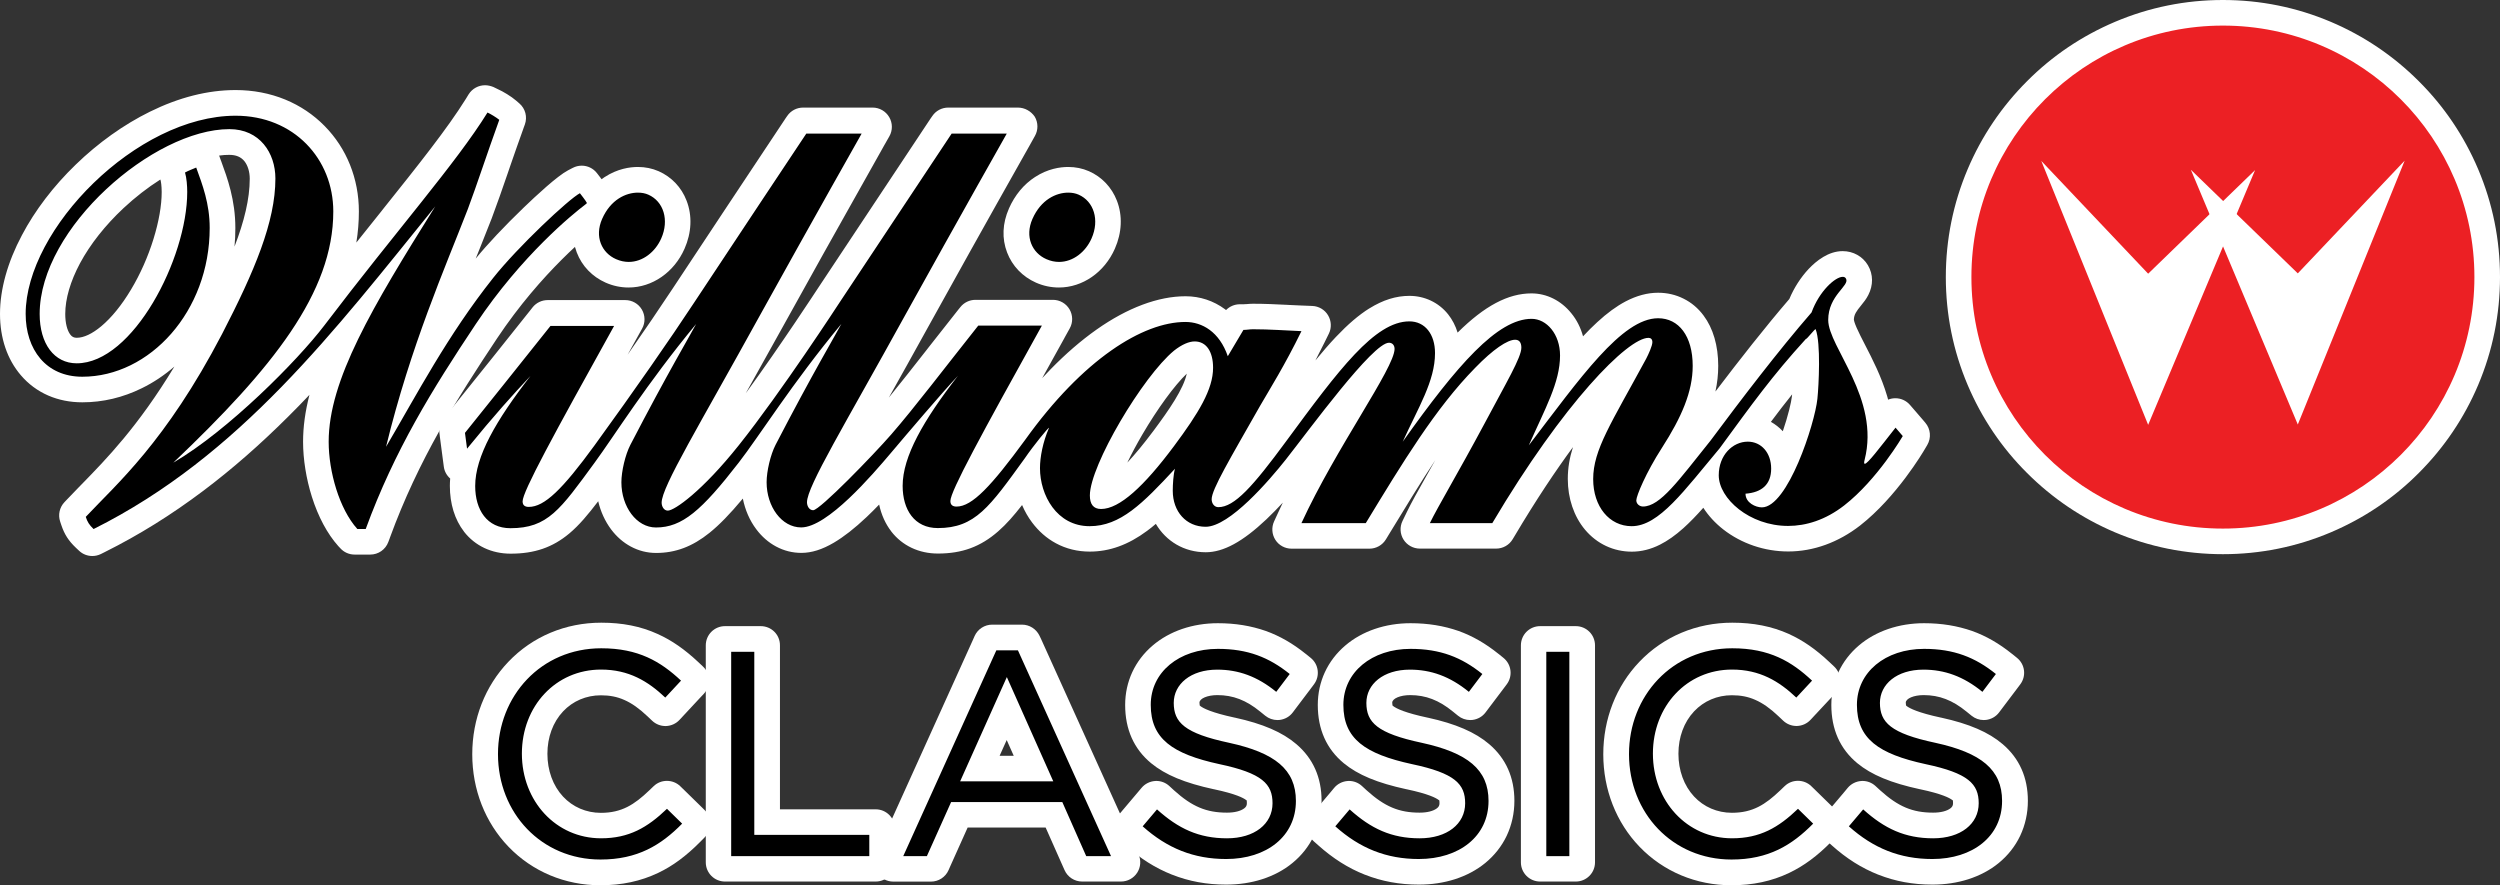 <?xml version="1.0" encoding="utf-8"?>
<!-- Generator: Adobe Illustrator 26.2.1, SVG Export Plug-In . SVG Version: 6.00 Build 0)  -->
<svg version="1.1" id="Layer_1" xmlns="http://www.w3.org/2000/svg" xmlns:xlink="http://www.w3.org/1999/xlink" x="0px" y="0px"
	 viewBox="0 0 3839 1359.4" style="enable-background:new 0 0 3839 1359.4;" xml:space="preserve">
<rect x="0" y="0" width="3839" height="1359.4" fill="#333333" stroke="none"/>
<style type="text/css">
	.st0{fill:#FFFFFF;}
	.st1{fill:#EC2024;}
</style>
<g>
	<g>
		<g>
			<path class="st0" d="M1626,426.7c-10,0-19.9-2.1-29.3-6.3c-17.1-7.5-30-21-36.5-38c-6.7-17.7-5.8-37.1,2.5-56.2
				c8-18.1,19.7-32.3,34.7-42.1c16.6-10.8,32.5-13,42.9-13c9.1,0,17.9,1.8,25.5,5.1c16.4,7.2,28.9,20.4,35.3,37.2
				c7.5,19.2,6.5,41.4-2.8,62.5C1684.8,406.8,1656.4,426.7,1626,426.7z"/>
			<path class="st0" d="M1640.4,285.9c7.2,0,14,1.4,19.6,3.8c12.7,5.6,22.4,15.9,27.5,28.9c6.1,15.7,5.1,33.9-2.6,51.3
				c-11.2,25.5-34.4,41.9-58.9,41.9c-7.9,0-15.8-1.7-23.3-5c-13.4-5.9-23.6-16.5-28.7-29.7c-5.3-14-4.5-29.5,2.3-45
				c6.9-15.6,16.7-27.5,29.2-35.6C1619,287.8,1631.9,285.9,1640.4,285.9 M1640.4,256.4c-12.4,0-31.4,2.7-50.9,15.4c0,0,0,0-0.1,0
				c-17.4,11.4-30.9,27.7-40.1,48.4c0,0,0,0.1,0,0.1c-10,22.7-11,46-2.8,67.4c7.9,20.7,23.6,37.1,44.3,46.3
				c11.3,5,23.2,7.5,35.3,7.5c36.3,0,70-23.4,85.9-59.6c10.9-24.7,12-50.9,3.1-73.8c-7.9-20.4-23.1-36.5-43.1-45.3c0,0,0,0-0.1,0
				C1662.4,258.6,1651.5,256.4,1640.4,256.4L1640.4,256.4z"/>
		</g>
		<g>
			<path class="st0" d="M965.2,426.7c-10,0-19.9-2.1-29.3-6.3c-17.1-7.5-30-21-36.5-38c-6.7-17.7-5.8-37.1,2.5-56.2
				c8-18.1,19.7-32.3,34.7-42.1c16.6-10.8,32.5-13,42.9-13c9.1,0,17.9,1.8,25.5,5.1c16.4,7.2,28.9,20.4,35.3,37.2
				c7.5,19.2,6.5,41.4-2.8,62.5C1024,406.8,995.6,426.7,965.2,426.7z"/>
			<path class="st0" d="M979.6,285.9c7.2,0,14,1.4,19.6,3.8c12.7,5.6,22.4,15.9,27.5,28.9c6.1,15.7,5.1,33.9-2.6,51.3
				c-11.2,25.5-34.4,41.9-58.9,41.9c-7.9,0-15.8-1.7-23.3-5c-13.4-5.9-23.6-16.5-28.7-29.7c-5.3-14-4.5-29.5,2.3-45
				c6.9-15.6,16.7-27.5,29.2-35.6C958.2,287.8,971.1,285.9,979.6,285.9 M979.6,256.4c-12.4,0-31.4,2.7-50.9,15.4c0,0,0,0-0.1,0
				c-17.4,11.4-30.9,27.7-40.1,48.4c0,0,0,0.1,0,0.1c-10,22.7-11,46-2.8,67.4c7.9,20.7,23.6,37.1,44.3,46.3
				c11.3,5,23.2,7.5,35.3,7.5c36.3,0,70-23.4,85.9-59.6c10.9-24.7,12-50.9,3.1-73.8c-7.8-20.4-23.1-36.5-43.1-45.3c0,0,0,0-0.1,0
				C1001.6,258.6,990.7,256.4,979.6,256.4L979.6,256.4z"/>
		</g>
		<g>
			<path class="st0" d="M783.9,835.4c-24.9,0-45.6-9.7-59.9-28.1c-12.2-15.8-18.7-36.9-18.7-61.2c0-6.3,0.5-12.6,1.4-19.2
				c-0.1,0-0.2,0-0.2-0.1c-5.7-1.6-9.9-6.4-10.6-12.3l-3-22.6c0,0-3.2-24.4-3.2-24.5l-0.5-4.1c-0.5-3.9,0.6-7.8,3.1-10.9l2.6-3.2
				c4.3-5.4,8.6-10.8,13.2-16.5c2.5-3.1,5-6.2,7.5-9.3c33.1-41.2,68.9-85.8,110.7-138.5l2.9-3.7c2.8-3.5,7.1-5.6,11.6-5.6h119.2
				c5.2,0,10.1,2.8,12.7,7.3c2.7,4.5,2.7,10.1,0.2,14.7l-8.1,14.6c-53.3,95.8-83.5,150.9-104.2,190.1c-4.6,8.8-8.8,16.7-12.4,23.9
				c12.2-13.5,27-32.2,45.3-57.4c59-81.4,114.4-160.8,151.8-217.7c33.6-51.1,120.2-181.3,157.1-236.9c8.6-13,14.9-22.4,15.3-23
				c0-0.1,3.1-4.6,3.1-4.6c2.8-4,7.3-6.4,12.2-6.4H1340c5.3,0,10.1,2.8,12.8,7.3c2.6,4.5,2.7,10.1,0.1,14.7l-8.2,14.5
				c-0.2,0.4-0.8,1.5-3.4,6.1c-65.9,116.7-119.5,213-152.8,273.3c-24.4,44.3-46.3,83.3-65.6,117.7l-9,16.2
				c-22.8,40.8-40.8,73-53.6,97.6c-0.5,1-1,2-1.5,2.9c14.1-13.3,33.5-33.6,56.8-62.7c64.1-80.6,152-215.4,152.8-216.7
				c0-0.1,172.6-260.1,172.6-260.2l3-4.3c2.8-4,7.3-6.4,12.2-6.4h107c5.2,0,10.1,2.8,12.7,7.3c2.7,4.5,2.7,10.1,0.1,14.7l-8.2,14.7
				c-0.2,0.3-0.7,1.3-3.4,6c-65.9,116.6-119.5,213-152.8,273.4c-24.5,44.4-46.4,83.4-65.7,117.9l-8.9,16c-19,34-34.7,62-46.8,84.7
				c22.3-22.5,46.7-48.3,59.9-63.5c23.3-26.7,52.8-64.4,84.2-104.4l2.8-3.6c13.9-17.8,29-36.9,45.9-58.3l2.9-3.7
				c2.8-3.5,7.1-5.6,11.6-5.6h119c5.2,0,10.1,2.8,12.7,7.3c2.7,4.5,2.7,10.1,0.2,14.7l-8.1,14.6c-53.3,95.8-83.5,150.9-104.2,190.1
				c-3.6,6.9-6.9,13.2-10,19.1c12.4-14.2,27.5-33.5,46.9-60c22.3-31.1,45.6-59.1,69.2-83.4c22.5-23.1,45.6-43.1,68.6-59.4
				c45.1-31.7,89.4-48.5,128.3-48.5c18.9,0,36.8,5.9,51.9,17.1c4.7,3.5,9.1,7.4,13.2,11.8l2.8-4.7l2.8-4.8c2.7-4.5,7.5-7.2,12.7-7.2
				h5.6c1.4,0,3-0.1,4.8-0.3c0,0,1.5-0.1,2-0.2c2.3-0.2,4.8-0.4,7.9-0.4c17.3,0,34.9,0.9,51.9,1.7l3.4,0.2c6.1,0.3,12,0.6,17.6,0.9
				l2.7,0.1l14.9,0.6c5,0.2,9.5,2.9,12.1,7.2c2.6,4.3,2.8,9.6,0.6,14.1l-6.6,13.5c-20.6,42.3-39.7,74.6-53.7,98.2
				c-3.6,6.1-7,11.9-10,17l-0.5,0.8c-2.4,4.3-4.8,8.4-7.2,12.5c-4.2,7.3-8.1,14.1-11.9,20.9l-3,5.3c-12.3,21.6-22.6,39.7-30.7,54.6
				c12.7-14,28.5-34.2,51.5-65.3c36.5-49.7,74.2-101.1,107-135.7c17.3-18.3,33.1-31.9,48.4-41.4c18.4-11.5,35.9-17,53.6-17
				c19.1,0,36.1,8,47.8,22.7c10.5,13.2,16.1,30.8,16.1,50.7c0,0.1,0,0.3,0,0.4c6.6-7.3,13-14.1,19.3-20.4
				c39.1-39,72.3-57.2,104.4-57.2c18.8,0,36.9,9.1,49.6,25c12,14.8,18.6,34.6,18.6,55.8c0,1.6,0,3.2-0.1,4.7
				c14.2-16.8,28.5-32.3,42.6-45.3c30.7-28.1,57.2-41.3,83.5-41.3c23.5,0,44.1,10.4,58.1,29.2c12.8,17,19.6,40.7,19.6,68.5
				c0,22.3-4.6,44.8-14,69c-7.9,20.5-20,43.4-36.9,70c-3.5,5.4-6.7,10.7-9.7,15.8c8.5-10.1,17.7-21.8,27.8-34.6l0.1-0.1
				c5.6-7.1,10.9-13.7,16.3-20.4c47.6-63.7,102.9-136.4,153.2-194.6c6.4-16.1,16.2-31.6,27.6-43.7c9.8-10.4,24.9-22.8,41.6-22.8
				c10.9,0,20.7,5.4,26.1,14.5c0,0,0,0.1,0.1,0.1c5.6,9.6,5.6,20.6,0.2,31.2c-2.5,4.8-5.8,9-9.5,13.5c-7.4,9.2-14.3,17.7-14.3,31.4
				c0,8.5,10,27.8,18.7,44.9l0.2,0.4c10.8,20.9,24.2,47,32.8,76.2c3,10.2,5.2,20.2,6.7,29.9l1.1-1.4l7.4-9.4
				c2.7-3.5,6.8-5.5,11.2-5.6c0.1,0,0.2,0,0.3,0c4.3,0,8.3,1.9,11.2,5.1l7.8,9l11.2,12.9l4.6,5.4c4.1,4.8,4.7,11.7,1.5,17.1
				l-3.5,5.9c-1.9,3.2-41.6,71.1-96,113.6c-30.9,24-65.9,36.7-101.2,36.7c-33.1,0-65.2-10.9-90.6-30.7
				c-11.9-9.3-21.8-20.3-28.7-31.8c-3.2-5.4-5.8-10.9-7.7-16.4c-38.6,45.8-72,79.2-113,79.2c-23.7,0-45.3-10.1-60.7-28.5
				c-14.8-17.6-22.9-41.9-22.9-68.4c0-43.6,19.7-79.3,59-150.4c0,0,0.9-1.6,1.2-2.1c-6.9,7-14.5,15.2-23,24.8
				c-32.4,36.9-84.1,102.9-146.4,207.9l-2.8,4.8c-2.7,4.5-7.5,7.2-12.7,7.2h-117.2c-5.1,0-9.8-2.6-12.5-7c-2.7-4.3-3-9.7-0.7-14.3
				l6.9-14c6.5-13.6,16.8-31.7,30.9-56.9l4.9-8.7c13.3-23.7,29.9-53.3,48.5-88.2c5.3-10.1,10.6-19.9,15.3-28.6
				c1.8-3.2,3.5-6.4,5.1-9.4l1-1.8c4.9-9,10.4-19.3,15.5-29c-3.7,3.5-7.8,7.4-12.2,12c-58.1,59.1-106.3,138.5-162.2,230.4l-2.3,3.8
				l-2.8,4.6c-2.7,4.4-7.5,7.1-12.6,7.1h-119.5c-5,0-9.7-2.6-12.4-6.8c-2.7-4.2-3.1-9.6-1-14.1l6.4-13.9
				c26.3-57.2,61.6-116.3,89.9-163.9c0,0,2.1-3.5,2.8-4.6c-18.5,23-36.8,46.9-51.3,65.8l-5.9,7.7c-6.9,8.9-12.8,16.6-17.8,23
				c-11.3,14.3-34.1,42-59.4,65.9c-33.5,31.7-59.8,46.5-82.9,46.5c-21.1,0-40.3-8.2-54.1-23.2c-7.9-8.5-13.7-18.8-17.2-30.3
				c-8.8,8.4-18.1,16.6-27.6,23.6c-26.5,19.7-51.7,28.9-79.2,28.9c-16.3,0-31.5-3.7-45-11c-12.2-6.6-23-16-31.9-27.9
				c-10.5-14.1-18-31.5-21.6-49.8c-19.3,26.3-34.9,46.3-51.9,61.2c-24.1,21.1-49.6,30.5-82.9,30.5c-24.9,0-45.6-9.7-59.9-28.1
				c-12.2-15.8-18.7-36.9-18.7-61.2c0-1.9,0-3.7,0.1-5.6c-12,13.4-26.4,28.7-41.3,42.8c-37,34.9-65.7,51.1-90.1,51.1
				c-22.3,0-42.7-10.8-57.4-30.4c-13-17.3-20.2-39.8-20.2-63.5c0-4.7,0.3-9.7,1-15c-32,41.2-54.1,65.5-73.8,81.3
				c-23.5,18.9-46.6,27.7-72.6,27.7c-22.3,0-42.7-10.8-57.4-30.4c-13-17.3-20.2-39.8-20.2-63.5c0-3.8,0.2-7.9,0.7-12.1l-2,2.7
				c-24.1,33.2-43.2,59.4-64,76.9C841.8,826.9,816.9,835.4,783.9,835.4z M1818.3,557.7c-20.2,16.7-50.3,56.8-76.9,102.2
				c-26.2,44.9-39.7,78.5-42.6,95.2c5.5-2.3,13.7-7,25.1-17c16.8-14.8,36.8-37.5,59.4-67.8c33-44.3,55-79.2,55-105.4
				c0-9.5-2.2-14.7-3.3-15.8c-0.1,0-0.2,0-0.4,0C1832.8,549.1,1826.5,551.2,1818.3,557.7z M2695.8,654.8
				c12.4,2.5,23.5,8.9,32.2,18.7c0,0,0,0.1,0.1,0.1c5.7,6.5,10,14.2,12.7,22.7c13.8-33.3,24-70.3,25.6-86.4c1-9.9,2.1-28.7,2.3-47.5
				C2741.8,593.6,2720.2,621.8,2695.8,654.8z"/>
			<path class="st0" d="M1563.1,194.8l-8.3,14.8c-0.7,1.3-72.9,128.7-156.3,279.4c-24.9,45.2-47.2,84.9-66.8,119.8
				c-26.4,47.2-47.4,84.4-61.6,112c-17.4,33.8-21.1,46.2-21.1,50.6c0,0.4,0,0.7,0.1,1.1c4.9-3.4,17.9-14,49.2-45.3
				c22.9-23,48.7-50.3,62.7-66.4c24.2-27.8,54.9-67.1,87.4-108.5c14.8-18.9,30.1-38.4,45.9-58.3l3-3.7h4.7h97.7h16.6l-8.1,14.6
				c-47.5,85.3-81.4,146.9-104.4,190.3c-12,22.7-20.6,39.8-26.4,52.3c-5.8,12.5-7.7,18.2-8.3,20.6c8.9-0.3,20.2-7.5,34.6-21.8
				c15.3-15.2,34.4-38.7,62-76.4c21.9-30.4,44.7-58,67.8-81.8c22-22.5,44.4-41.9,66.6-57.6c42.5-29.9,84-45.8,119.7-45.8
				c15.7,0,30.6,4.9,43.1,14.2c9.3,6.8,17,15.9,23.1,26.9l14.3-24l2.9-4.8h5.6c2.2,0,4.2-0.2,6.4-0.4c2.6-0.2,5.2-0.5,8.3-0.5
				c18,0,36.6,1,54.5,1.9c7.1,0.4,13.9,0.7,20.4,1l15,0.6L2007,513c-20.3,41.6-39.3,73.7-53.2,97.2c-3.8,6.4-7.4,12.5-10.5,17.9
				c-6.8,11.9-13.1,22.8-19.1,33.5c-17.4,30.6-31.2,54.7-40.7,72.9c-11.8,22.6-13.6,30-13.6,32.4c0,1.3,0.4,2.2,0.7,2.5
				c20.8-0.2,49.8-34.4,96.1-97.2c38.1-51.9,74.1-100.8,105.8-134.3c16.6-17.6,31.5-30.3,45.5-39.1c16-9.9,30.9-14.8,45.8-14.8
				c14.6,0,27.5,6.1,36.3,17.1c8.4,10.5,12.8,24.8,12.8,41.5c0,18.4-4.2,36.1-10.9,54.2c20.9-26.6,38.9-47.2,55.4-63.7
				c36.1-36,66-52.9,93.9-52.9c14.2,0,28.2,7.1,38.1,19.5c9.9,12.2,15.4,28.8,15.4,46.6c0,21.6-5.7,42.4-14.6,65
				c58.8-76.4,107.8-132,155.4-132c18.7,0,35.2,8.3,46.3,23.2c10.9,14.6,16.6,35.2,16.6,59.7c0,20.4-4.2,41.2-13,63.6
				c-7.7,19.9-19.4,41.9-35.6,67.4c-23.7,36.8-36.1,67.9-37.7,74.9c0.2,0.1,0.3,0.1,0.4,0.1c18.7,0,44.2-32.2,79.6-76.8
				c5.2-6.6,10.6-13.4,16.3-20.5c44.6-59.7,102.2-135.8,154.4-195.9c5.8-15.5,14.9-30,25.5-41.4c6.4-6.8,18.9-18.1,30.8-18.1
				c5.7,0,10.6,2.7,13.4,7.3c2.1,3.5,3.7,9.4-0.2,16.9c-1.9,3.6-4.6,7.1-7.9,11c-7.9,9.7-17.6,21.8-17.6,40.8
				c0,12.1,9.6,30.6,20.6,52.1c11.1,21.6,23.7,46.2,31.8,73.6c6.9,23.4,9.4,45.4,7.5,66.7c4.8-6.1,10.2-13,15.6-19.8
				c3.3-4.2,6.9-8.8,10.5-13.4l7.4-9.4l7.8,9l11.1,12.9l4.5,5.3l-3.5,6c-1.6,2.8-40.4,68.8-92.4,109.4c-28.3,22-60.1,33.6-92.2,33.6
				c-29.7,0-58.7-9.7-81.5-27.6c-10.4-8.2-19.1-17.7-25.1-27.8c-6.3-10.5-9.6-21.8-9.6-32.2c0-4.9,0.5-9.8,1.5-14.5
				c-1.2,1.4-2.3,2.8-3.4,4.1c-45.1,54.7-80.8,98.1-121.8,98.1c-39.9,0-68.8-34.6-68.8-82.1c0-39.9,19.2-74.5,57.4-143.7
				c7.5-13.6,16-28.9,25.2-45.9c3.2-6,5.8-12.2,7.2-16.4c-11.8,4.2-37.3,21.8-78.5,68.5c-32.7,37.2-85,103.9-148,210.1l-2.9,4.8
				h-5.6h-95.9h-15.7l6.9-14.1c6.3-13.1,16.4-31.1,30.5-56.1c14.5-25.8,32.6-57.8,53.6-97.2c7.3-13.8,14.3-26.6,20.4-37.9
				c18.7-34.7,35-64.6,35-73.8c0-1.2-0.1-2-0.2-2.5c-6,0.3-23.8,9.1-54.1,40.2c-59.4,60.5-108.1,140.7-164.6,233.6l-1.9,3.1
				l-2.9,4.7h-5.5h-98.8h-15.3l6.4-13.9c26.2-56.9,61.5-116.1,89.9-163.6c15.3-25.4,28.4-47.5,37.9-65.3
				c11.2-21.2,13.9-29.9,14.3-33.5c-2.4,1.1-7.7,4.3-17.3,13.6c-9.1,8.6-20.5,21.1-34,36.9c-25,29.5-52.5,65.3-74.5,94
				c-9.3,12-17.2,22.4-23.6,30.5c-11.1,14.1-33.5,41.2-58,64.4c-30.1,28.6-54,42.4-72.8,42.4c-35,0-60.4-27.5-60.4-65.2
				c0-0.7,0-2.7,0.1-5.5c-16.8,17.5-32.1,32.3-47.5,43.7c-23.8,17.7-46.2,26-70.4,26c-13.7,0-26.5-3.1-37.9-9.3
				c-10.4-5.6-19.5-13.6-27.1-23.7c-13.4-17.9-21.1-41.9-21.1-65.9c0-6.1,0.5-12.7,1.5-19.5c-2.5,3.3-4.8,6.7-7.1,10l-0.1,0.1
				l-0.1,0.1l-3.6,5c-25.9,35.8-44.6,61.8-64.5,79.2c-21.5,18.8-43.4,26.9-73.2,26.9c-20.2,0-36.8-7.8-48.2-22.4
				c-10.1-13.1-15.6-31.1-15.6-52.1c0-19,5.1-39.9,15.6-63.5c-4,4.8-7.9,9.4-11.3,13.4l-4.8,5.7c-13.5,16-38.6,45.5-65.5,70.9
				c-33.7,31.7-59.8,47.1-80,47.1c-17.5,0-33.7-8.7-45.6-24.5c-11.1-14.8-17.2-34.2-17.2-54.6c0-18.6,6.5-45.8,14.8-61.8
				c14-27.2,26.8-51.2,38.2-72.4c-14.9,20.6-28.1,39.5-39.6,56c-15.1,21.7-28.2,40.3-38.8,54.1c-31.2,40.2-52.6,63.8-71.4,78.9
				c-21.1,16.9-40.7,24.4-63.4,24.4c-17.5,0-33.7-8.7-45.6-24.5c-11.1-14.8-17.2-34.2-17.2-54.6c0-18.6,6.5-45.8,14.8-61.8
				c13.9-26.8,26.6-50.7,37.9-71.7c-17.7,24.6-33,47.1-46.2,66.3c-11.6,16.9-21.6,31.5-30,43l-4.4,6c-24.7,34-42.6,58.4-61.6,74.3
				c-20.2,16.9-41.5,24.1-71.1,24.1c-20.2,0-36.8-7.8-48.2-22.4c-10.1-13.1-15.6-31.1-15.6-52.1c0-19.5,5.3-40.9,16.2-65.1
				c-3.7,4.4-7.5,9.1-11.4,13.9l-14.4,17.7l-3-22.6l-3.2-24.3l-0.5-4.1l2.6-3.2c6.6-8.4,13.5-16.8,20.6-25.7
				c32.2-40.1,68.6-85.5,110.8-138.5l3-3.7h4.7h97.7h16.8l-8.1,14.6c-47.5,85.3-81.4,146.9-104.4,190.3
				c-12,22.7-20.6,39.8-26.4,52.3c-5.8,12.5-7.7,18.2-8.3,20.6c9.4-0.3,20.1-6.3,33.6-19.1c15-14.2,33.7-36.9,59-71.7
				c58.6-80.8,114.1-160.4,152.2-218.3c42.4-64.5,171.1-258,172.4-259.9l3-4.3h5.2h85h16.6l-8.3,14.6
				c-0.7,1.3-72.9,128.7-156.3,279.4c-24.9,45.2-47.2,84.9-66.8,119.8c-26.4,47.2-47.4,84.4-61.6,112
				c-17.4,33.8-21.1,46.2-21.1,50.6c0,0.8,0.2,1.5,0.4,2.1c3.8-1.5,14.3-7.3,32-22.7c14.8-12.9,38.7-36.2,68.6-73.7
				c64.6-81.1,152.8-216.5,153.7-217.9l172.4-259.8l3-4.3h5.2h85H1563.1 M2664.5,672.4c6.2-2.7,12.8-4,19.4-4
				c12.9,0,24.6,5.3,33.1,14.9c8.2,9.4,12.7,22.3,12.7,36.3c0,14.8-4.4,26.5-13.4,34.9c-5.6,5.2-12.7,9-21.4,11.2
				c3.3,2.3,7.9,3.5,10.7,3.5c9.6,0,27.1-16.5,47.1-63.1c15.4-35.8,26.6-76.3,28.5-94.7c1.8-17.7,3.8-59.7,1.2-85.7
				c-1.1,1.1-2.1,2-3.1,2.7C2733.9,578.2,2705.5,616.6,2664.5,672.4 M1690.8,771.7c11.2,0,25.7-7.6,42.8-22.6
				c17.5-15.4,38.2-38.9,61.4-70c35.8-48,58-84,57.9-114.3c0-9.2-1.8-30.5-18.4-30.5c-6.4,0-16,4.4-25.5,11.9
				c-47,38.7-125.6,173.1-125.6,214.7C1683.4,771.7,1687.1,771.7,1690.8,771.7 M1563.1,165.2h-16.8h-85h-5.2
				c-9.8,0-18.9,4.8-24.4,12.9l-3,4.3c-0.1,0.1-0.1,0.2-0.2,0.3l-172.4,259.8c-0.1,0.1-0.1,0.2-0.2,0.3l0,0
				c-0.7,1-56,86-110.7,161.1c16.9-30.2,35.6-63.7,56.2-100.9c33.3-60.2,86.9-156.5,152.7-273.2c2.4-4.2,3.1-5.5,3.4-6.1l8.2-14.4
				c5.2-9.1,5.1-20.4-0.2-29.4c-5.3-9.1-15-14.7-25.5-14.7h-16.6h-85h-5.2c-9.8,0-18.9,4.8-24.4,12.9l-3,4.3
				c-0.1,0.2-0.2,0.3-0.3,0.5c-0.6,0.9-6.8,10.2-15.2,22.9c-36.9,55.6-123.5,185.8-157.1,236.9c-19.1,29-42.9,63.9-69.4,101.9
				c4.5-8.1,9.2-16.6,14.1-25.4c0,0,0,0,0,0l8.1-14.6c5.1-9.1,4.9-20.3-0.4-29.3c-5.3-9-15-14.5-25.4-14.5h-16.8h-97.7h-4.7
				c-9,0-17.6,4.1-23.2,11.2l-2.9,3.7c-41.8,52.7-77.6,97.2-110.7,138.4c0,0,0,0,0,0c-2.5,3.1-5,6.2-7.5,9.3
				c-4.6,5.7-8.9,11.1-13.2,16.6l-2.6,3.3c-4.9,6.2-7.1,14-6.1,21.8l0.5,4.1c0,0.1,0,0.2,0,0.3l3.2,24.3l3,22.7
				c0.9,7.2,4.5,13.7,9.8,18.3c-0.3,3.8-0.5,7.6-0.5,11.3c0,27.5,7.5,51.8,21.7,70.2c0,0,0,0,0,0.1c17,21.8,42.4,33.8,71.6,33.8
				c36.7,0,64.5-9.6,90.1-31c15.2-12.7,29.1-29.4,44.4-49.5c3.7,15.9,10.5,30.7,19.8,43.2c8.5,11.3,18.7,20.2,30.3,26.4
				c12.1,6.5,25.2,9.8,38.9,9.8c29.6,0,55.7-9.8,81.9-30.9c14.9-12,31-28.4,51.2-52.6c3.5,17.5,10.5,33.7,20.7,47.2
				c8.5,11.3,18.7,20.2,30.3,26.4c12.1,6.5,25.2,9.8,38.9,9.8c15.6,0,31.9-5.1,49.9-15.7c15.2-9,31.7-21.8,50.3-39.4c0,0,0,0,0,0
				c6.6-6.2,13-12.7,19.2-19.1c3.4,15.7,9.7,29.7,18.7,41.3c0,0,0,0,0,0.1c17,21.8,42.4,33.8,71.6,33.8c37.1,0,65.6-10.5,92.6-34.2
				c12.5-10.9,24.1-24.2,36.6-40.3c4.1,9.6,9.2,18.6,15.3,26.7c10.2,13.6,22.5,24.4,36.6,32c15.7,8.5,33.2,12.8,52,12.8
				c30.4,0,59.2-10.4,88-31.8c4.6-3.4,9.1-7,13.5-10.8c15.6,26.6,43.4,43.6,76.6,43.6c27.1,0,56.7-16.1,93.1-50.5
				c8.8-8.4,17.4-17.2,25.3-25.7c-2.4,5-4.7,9.9-7,14.9l-6.4,13.9c-4.2,9.1-3.5,19.8,1.9,28.3c5.4,8.5,14.8,13.6,24.9,13.6h15.3
				h98.8h5.5c10.3,0,19.9-5.4,25.3-14.3l2.8-4.6l1.8-3c0,0,0-0.1,0.1-0.1l0.4-0.7c24.6-40.4,47.7-78.4,70.7-113.2
				c-2.5,4.5-4.9,8.8-7.3,12.9c-1.7,3-3.3,5.9-4.9,8.7c-14.3,25.4-24.6,43.7-31.3,57.7l-6.8,14c-4.5,9.2-3.9,20,1.5,28.6
				c5.4,8.6,14.9,13.9,25.1,13.9h15.7h95.9h5.6c10.4,0,20.1-5.5,25.4-14.5l2.9-4.8c33.4-56.3,63.7-101.3,89.6-136.5
				c-5.2,16.4-7.9,32.1-7.9,48.8c0,29.9,9.4,57.6,26.4,77.9c18.3,21.8,43.8,33.8,72,33.8c14.4,0,29-3.6,43.2-10.8
				c11.7-5.9,23.4-14.1,35.9-25.3c10.1-9.1,20.3-19.7,30.6-31.3c7.7,12.1,18.3,23.6,30.7,33.3c0,0,0,0,0,0
				c28,21.8,63.4,33.8,99.7,33.8c38.6,0,76.8-13.8,110.3-39.8c0,0,0,0,0,0c56-43.7,96.9-112.9,99.7-117.8l3.5-5.9
				c6.4-10.9,5.2-24.6-3-34.2l-4.5-5.3c0,0-0.1-0.1-0.1-0.1l-11.1-12.9c0,0,0,0-0.1-0.1l-7.8-9c-5.6-6.5-13.8-10.2-22.3-10.2
				c-0.2,0-0.5,0-0.7,0c-3.6,0.1-7.2,0.8-10.5,2.2c-0.5-1.7-0.9-3.4-1.4-5.1c-9-30.6-22.8-57.3-33.9-78.8l-0.2-0.4
				c-4.9-9.5-9.5-18.5-12.8-26c-3.7-8.4-4.2-11.7-4.3-12.4c0.1-8,4-13.3,11-21.9c4.1-5,8.1-10,11.2-16.2c7.7-15,7.6-31.5-0.5-45.4
				c0-0.1-0.1-0.2-0.1-0.2c-8.1-13.6-22.6-21.7-38.8-21.7c-21.9,0-40.5,14.9-52.3,27.4c-12.1,12.9-22.5,29.1-29.6,46.1
				c-36.9,42.9-76.4,93.3-113.5,142.1c2.9-13.3,4.3-26.4,4.3-39.4c0-30.9-7.8-57.7-22.5-77.3c-8.3-11.2-18.6-19.9-30.7-25.9
				c-12.1-6.1-25.3-9.1-39.2-9.1c-16.3,0-33,4.5-49.8,13.3c-14,7.4-28.3,17.8-43.6,31.9c-7.2,6.6-14.5,13.9-21.8,21.7
				c-3.6-13.2-9.7-25.3-18-35.4c-15.6-19.4-37.8-30.5-61.1-30.5c-35.9,0-72,19.1-113.5,60.2c-3.2-10.4-8.1-19.9-14.6-28.1
				c0,0-0.1-0.1-0.1-0.1c-7.2-9-16.1-16-26.4-20.9c-10.2-4.8-21.3-7.3-32.9-7.3c-20.6,0-40.6,6.3-61.4,19.2c0,0,0,0-0.1,0
				c-16.3,10.2-33.1,24.6-51.3,43.8c-10.2,10.7-20.7,23-31.6,36.2c4.6-8.8,9.3-18,14.1-27.8l6.6-13.4c4.4-9,3.9-19.5-1.2-28.1
				c-5.1-8.6-14.2-14-24.2-14.4l-14.9-0.6l-2.7-0.1c-5.6-0.3-11.4-0.5-17.3-0.8c-0.1,0-0.1,0-0.2,0l-3.4-0.2
				c-17.2-0.9-35-1.7-52.6-1.7c-3.6,0-6.7,0.3-9.1,0.5c-0.5,0-1,0.1-1.4,0.1c-0.1,0-0.3,0-0.4,0l-0.3,0c-1.4,0.1-2.7,0.2-3.4,0.2
				h-5.6c-8.1,0-15.7,3.3-21.2,8.9c-0.5-0.4-1-0.8-1.5-1.2l0,0c-17.7-13.1-38.6-20-60.7-20c-41.9,0-89.2,17.7-136.7,51.2
				c0,0,0,0,0,0c-23.8,16.8-47.5,37.3-70.7,61.1c-4.2,4.4-8.5,8.8-12.7,13.4c10.2-18.5,21.6-38.9,34.2-61.7c0,0,0,0,0-0.1l8.1-14.6
				c5.1-9.1,4.9-20.3-0.4-29.3c-5.3-9-15-14.5-25.4-14.5h-16.6h-97.7h-4.7c-9,0-17.6,4.1-23.2,11.2l-3,3.7
				c-16.9,21.4-32,40.5-46,58.4l-2.7,3.5c-20.6,26.3-40.4,51.5-58.1,73.3c17.9-31.9,37.9-67.7,60-107.8
				c33.3-60.2,86.9-156.6,152.7-273.2c2.6-4.6,3.2-5.7,3.5-6.2l8.2-14.7c5.1-9.1,5-20.3-0.3-29.4
				C1583.3,170.8,1573.6,165.2,1563.1,165.2L1563.1,165.2z M1563.1,224.3L1563.1,224.3L1563.1,224.3L1563.1,224.3z M1731.1,710.4
				c6.5-13.5,14.3-28.1,23-43c23.5-40.1,49.5-75.7,68.3-93.6c-4.9,23.3-27.2,55.7-51,87.6C1756.7,681.1,1743.2,697.5,1731.1,710.4
				L1731.1,710.4z M2719.4,647.8c10.9-14.6,21.5-28.4,32.6-42.2c-0.1,1-0.2,1.9-0.3,2.8c-1,9.4-6,30.3-14,53.8
				C2732.3,656.4,2726.1,651.6,2719.4,647.8L2719.4,647.8z"/>
		</g>
		<g>
			<path class="st0" d="M141.8,839.2c-3.7,0-7.3-1.4-10.1-4l-5-4.7c-9.4-8.9-14.4-16.7-18.4-28.7l-1.9-5.5c-1.8-5.2-0.5-11,3.3-14.9
				l4-4.2c5.7-6.1,11.7-12.2,18-18.7l4.6-4.7c46.5-47.5,110.1-112.6,182.8-252c47.5-91.7,79.2-165.6,79.2-227.5
				c0-14.1-4.1-27-11.4-36.1c-8.1-10.1-19.7-15.2-34.7-15.2c-13.2,0-27.6,2.3-42.6,6.7c1.1,0.2,2.3,0.5,3.4,1c3.7,1.6,6.6,4.7,8,8.5
				l3.5,9.7c0,0,1.2,3.2,1.2,3.2c9.3,25.6,21,57.5,21,97.9c0,34.1-5.9,67.2-17.6,98.4c-11.2,30-27.2,57-47.5,80.1
				c-20.5,23.3-44.1,41.5-70.1,54.3c-27.2,13.4-55.8,20.2-85,20.2c-34.1,0-62.9-12.6-83.2-36.5c-18.6-21.7-28.4-51-28.4-84.6
				c0-35.2,11.1-74.6,32-114c19.3-36.6,47-72.8,79.9-104.6c33.2-32.3,71.3-59.5,110-78.5c42.7-21.1,84.9-31.7,125.2-31.7
				c24.9,0,48.7,4.5,70.6,13.5c21,8.6,39.7,21.1,55.5,37.2c31.3,31.7,48.5,74.6,48.5,120.9c0,33.7-6,66.7-18.4,100.8
				c-2,5.4-4.1,10.8-6.3,16.2c30.8-39.6,59.7-75.8,86.1-108.7l0.9-1.2c56.1-70.2,100.4-125.7,129.2-171.9l4.4-7.1
				c2.8-4.5,7.6-7,12.6-7c2.2,0,4.3,0.5,6.4,1.5l7.3,3.5c6.4,2.8,18,9.7,24.2,15.1l5.1,4.4c4.6,4,6.3,10.4,4.2,16.2l-2.3,6.3
				c-7.5,20.7-14.3,40.4-20.9,59.3l-3.2,9.1c-8,23.3-16.5,47.8-24.4,68.6c0,0,0,0.1-0.1,0.1c-4.9,12.7-10.2,25.9-15.7,39.8
				l-4.1,10.3c-14,34.9-29.8,74.5-45.7,118.3c18.9-29,39.3-57.8,62.2-86.7c17.5-22.2,45.4-52.1,76.7-82.1c11-10.6,48.3-46,64.4-54.5
				l7.3-3.8c2.2-1.2,4.5-1.7,6.9-1.7c4.5,0,8.8,2,11.7,5.7l5,6.5c6.9,9,11.3,15.2,13.1,18.6c0.4,0.8,0.8,1.7,1,2.5
				c3,7.7,2.8,18.8-6.6,27.8c-1.3,1.3-2.7,2.4-4,3.4c0,0-0.7,0.6-0.8,0.6c-14.8,11.3-92.1,72.7-161.8,177.1
				c-62.2,93.5-121.8,187.5-166.2,309.3l-2.4,6.5c-2.1,5.8-7.7,9.7-13.9,9.7h-24.1c-4.2,0-8.1-1.8-10.9-4.8c0,0-3-3.3-3-3.3
				c-15.4-17.2-28.3-41.5-37.4-70.3c-8.3-26.2-12.8-54.6-12.8-80c0-39.6,10.4-83,32.4-134.7c-25.3,28.5-52.4,57.7-80.4,85.6
				c-43.3,43.1-85.4,79.9-128.5,112.4c-48.5,36.5-97.2,66.8-148.9,92.7l-6.3,3.1C146.2,838.7,144,839.2,141.8,839.2z M262.8,248.9
				c-28,14.7-56.7,35-83.2,59.8c-59,55.1-94.3,119.9-94.3,173.4c0,17.1,3.7,31.1,10.6,40.4c5.4,7.3,12.8,10.9,21.8,10.9
				c14.6,0,30.4-7.1,47.1-21.1c17-14.2,33.9-35.1,49-60.3c29.8-49.9,49.1-111.7,49.1-157.2c0-10.4-1.2-18.9-2.4-22.8
				c0,0-2.3-7.7-2.3-7.7C256.6,258.7,258.5,252.6,262.8,248.9z"/>
			<path class="st0" d="M744.8,160.5l7.6,3.6c5.2,2.2,15.7,8.5,20.7,12.8l5.1,4.4l-2.3,6.3c-8.8,24.1-16.5,46.8-24.1,68.6
				c-8.6,24.9-16.7,48.3-24.2,68.2c-6.1,15.8-12.8,32.4-19.8,49.9c-26.8,67-58.8,147-86.5,242.6c36.8-64,75.6-130,128.3-196.3
				c17.3-22,44.8-51.3,75.3-80.6c22.2-21.4,49.8-46.2,61-52.1l7.3-3.8l5,6.5c3.6,4.7,9.9,13.1,11.7,16.4v0.1v0.1
				c0.8,1.6,3,7.2-2.8,12.6c-0.9,0.9-2.1,1.8-3.4,2.9c-15.3,11.6-93.8,73.8-165.1,180.7c-62.7,94.2-122.8,189-167.8,312.4l-2.4,6.4
				h-6.9h-12.9h-4.3l-3-3.2c-14-15.7-25.9-38.1-34.4-64.9c-7.8-24.7-12.1-51.5-12.1-75.5c0-45.7,14.8-97.2,46.4-162.2
				c12.4-25.3,26.8-51.9,42.9-79.8C532.5,499.6,478.8,562.1,421.6,619c-42.8,42.6-84.4,79-127,111.1c-47.9,36-95.8,65.9-146.6,91.3
				l-6.2,3.1l-5-4.7c-7.7-7.3-11.3-13-14.6-22.6l-1.9-5.5l4-4.2c6.8-7.3,14.2-14.8,22-22.7c47.2-48.2,111.9-114.2,185.8-255.9
				c48.5-93.7,80.8-169.4,80.8-234.3c0-32.9-18.8-66.1-60.8-66.1c-53.4,0-123.3,34.4-182.5,89.7c-61.9,57.8-99,126.7-99,184.2
				c0,20.4,4.7,37.4,13.6,49.2c8.3,11,19.9,16.8,33.6,16.8c18.1,0,37.2-8.3,56.6-24.5c18.2-15.3,36.2-37.3,52.2-64
				c31.1-52.1,51.2-116.8,51.2-164.8c0-10.6-1.2-21.1-3.1-27.2l-2.3-7.6l7-3.8c4.2-2.3,9.6-4.4,13.9-6.2c1.6-0.6,3.1-1.2,4.1-1.7
				l9.6-4.1l3.5,9.7l1.2,3.2c9.5,25.9,20.1,55.2,20.1,92.8c0,32.3-5.6,63.7-16.6,93.2c-10.5,28.2-25.6,53.7-44.8,75.5
				c-19.1,21.7-41.1,38.8-65.5,50.8c-25.1,12.4-51.6,18.7-78.5,18.7c-29.6,0-54.5-10.8-72-31.3c-16.3-19.1-24.9-45.1-24.9-75
				c0-32.8,10.4-69.8,30.2-107c18.6-35.2,45.3-70.2,77.1-100.9c32.3-31.4,69-57.6,106.2-75.9c40.8-20.1,80.7-30.2,118.6-30.2
				c23.1,0,45,4.2,65,12.4c19.2,7.9,36.2,19.3,50.6,33.9c28.6,28.9,44.2,68.2,44.2,110.6c0,31.9-5.7,63.2-17.5,95.7
				c-11.1,30.7-27.4,61.8-49.7,94.9c-21.5,31.7-48.1,65-82.4,102.4c49.5-44.5,94.4-92.7,118.3-124c43.5-57.2,84.2-108,120-152.8
				c56.4-70.6,101-126.4,130.2-173.3L744.8,160.5 M744.8,130.9c-10,0-19.6,5.1-25.2,14l-4.4,7.2c-28.3,45.4-72.3,100.6-128.1,170.4
				l-0.9,1.2c-12.4,15.6-25.5,31.8-39,48.8c2.6-15.9,3.9-31.8,3.9-47.8c0-50.2-18.7-96.9-52.7-131.3c-17.2-17.5-37.6-31.1-60.4-40.5
				c-23.7-9.7-49.4-14.6-76.2-14.6c-42.6,0-86.9,11.2-131.7,33.3c-40,19.7-79.4,47.8-113.8,81.2c-34,32.8-62.6,70.3-82.6,108.3
				C11.6,402.6,0,444.3,0,482c0,37.2,11.1,69.8,32,94.2c11.6,13.6,25.8,24.1,42.1,31.2c15.9,6.9,33.5,10.4,52.3,10.4
				c31.5,0,62.3-7.3,91.5-21.7h0c17.8-8.7,34.5-19.9,49.9-33.2C212,655.1,163.1,705.1,125.6,743.5l-0.4,0.4
				c-1.4,1.4-2.8,2.8-4.1,4.2c-6.4,6.5-12.4,12.7-18.2,18.9l-3.9,4.1c-7.6,8-10.1,19.5-6.6,29.9l1.8,5.4l0,0
				c4.8,14.3,11.1,24,22.2,34.6c0,0,0.1,0.1,0.1,0.1l5,4.7c5.6,5.3,12.9,8,20.3,8c4.4,0,8.9-1,13-3l6.2-3.1c0.1,0,0.1-0.1,0.2-0.1
				c52.5-26.2,101.9-57,151.2-94.1c43.7-32.9,86.3-70.1,130.1-113.7c11.1-11,22-22.2,32.7-33.5c-6.6,25.6-9.8,49.4-9.8,72.1
				c0,26.8,4.8,56.8,13.5,84.4c9.7,30.7,23.7,56.9,40.5,75.7c0.1,0.1,0.1,0.1,0.2,0.2l3,3.2c5.6,6.2,13.5,9.7,21.9,9.7h4.3h12.9h6.9
				c12.4,0,23.4-7.7,27.7-19.3l2.4-6.4c0,0,0-0.1,0-0.1c43.9-120.2,102.9-213.4,164.6-306.2c68.3-102.4,144-162.5,158.4-173.5
				c0.1-0.1,0.2-0.2,0.4-0.3l0.6-0.4c1.5-1.2,3.3-2.6,5.2-4.5c7.9-7.6,12.4-17.5,12.7-28c0.2-6.2-1.1-11.4-2.6-15.4
				c-0.5-1.5-1.1-3-1.9-4.4c-0.9-1.7-3.3-6.2-14.4-20.7l-5-6.5c-5.8-7.5-14.5-11.5-23.4-11.5c-4.7,0-9.4,1.1-13.8,3.4l-7.3,3.8
				c-16.7,8.8-49.6,39.5-67.8,57c-29.3,28.2-55.9,56.4-73.9,78.5c1.6-4,3.2-8,4.8-11.9c1.4-3.5,2.8-6.9,4.1-10.3
				c5.6-14,10.8-27.1,15.8-39.9c0-0.1,0.1-0.2,0.1-0.3c7.9-20.9,16.4-45.5,24.5-69l3.1-9.1c6.6-18.9,13.3-38.5,20.8-59.1
				c0,0,0-0.1,0-0.1l2.3-6.3c4.1-11.5,0.8-24.3-8.5-32.3l-5.1-4.4c-7.5-6.5-20.1-14-27.8-17.4l-7-3.4
				C753.4,131.9,749.1,130.9,744.8,130.9L744.8,130.9z M336.5,238.9c5.4-0.8,10.6-1.1,15.6-1.1c10.4,0,17.9,3.2,23.2,9.7
				c5.2,6.5,8.2,16.3,8.2,26.9c0,31-8.5,65.5-23.4,104.3c0.9-9.5,1.3-19,1.3-28.6c0-43-12.1-76.3-21.9-103c0-0.1-0.1-0.2-0.1-0.2
				l-1.1-3L336.5,238.9L336.5,238.9z M117.8,518.7c-4.4,0-7.3-1.5-9.9-5c-4.9-6.5-7.7-18-7.7-31.5c0-23.4,7.9-50.3,22.7-78
				c15.7-29.2,38.8-58.4,66.8-84.6c17.9-16.7,37.1-31.6,56.5-43.9l0.2,0.5c0,0.1,0,0.1,0.1,0.2c0.6,1.9,1.8,8.9,1.8,18.5
				c0,20.6-4.4,45.6-12.6,72.1c-8.4,27.2-20.3,54-34.4,77.5c-14.2,23.8-30,43.3-45.8,56.5C141.6,512.6,128.6,518.7,117.8,518.7
				L117.8,518.7z"/>
		</g>
		<g>
			<path class="st0" d="M3413.5,836.1c-55.5,0-109.3-10.9-159.8-32.3c-48.9-20.7-92.8-50.4-130.5-88c-37.6-37.5-67.2-81.4-88-130.5
				c-21.4-50.6-32.3-104.4-32.3-159.9c0-55.5,10.9-109.3,32.3-159.8c20.7-48.9,50.4-92.8,88-130.5c37.5-37.6,81.4-67.2,130.5-88
				c50.6-21.4,104.4-32.3,159.9-32.3c55.5,0,109.3,10.9,159.8,32.3c48.9,20.7,92.8,50.4,130.5,88c37.6,37.5,67.2,81.4,88,130.5
				c21.4,50.6,32.3,104.4,32.3,159.9c0,55.5-10.9,109.3-32.3,159.8c-20.7,48.9-50.4,92.8-88,130.5c-37.5,37.6-81.4,67.2-130.5,88
				C3522.8,825.3,3469,836.1,3413.5,836.1z"/>
			<path class="st0" d="M3413.5,29.5c53.5,0,105.3,10.4,154.1,31.1c47.2,20,89.5,48.5,125.8,84.9c36.4,36.3,64.9,78.7,84.9,125.8
				c20.7,48.8,31.1,100.6,31.1,154.1c0,53.5-10.4,105.3-31.1,154.1c-20,47.2-48.5,89.5-84.9,125.8c-36.3,36.4-78.7,64.9-125.8,84.9
				c-48.8,20.7-100.6,31.1-154.1,31.1c-53.5,0-105.3-10.4-154.1-31.1c-47.2-20-89.5-48.5-125.8-84.9
				c-36.4-36.3-64.9-78.7-84.9-125.8c-20.7-48.8-31.1-100.6-31.1-154.1c0-53.5,10.4-105.3,31.1-154.1c20-47.2,48.5-89.5,84.9-125.8
				c36.3-36.4,78.7-64.9,125.8-84.9C3308.3,40,3360.1,29.5,3413.5,29.5 M3413.5,0c-57.5,0-113.2,11.3-165.6,33.5
				c-50.9,21.6-96.4,52.2-135.2,91.2c-39,39-69.7,84.5-91.2,135.2c-22.2,52.4-33.5,108.2-33.5,165.6s11.3,113.2,33.5,165.6
				c21.6,50.9,52.2,96.4,91.2,135.2c39,39,84.5,69.7,135.2,91.2c52.4,22.2,108.2,33.5,165.6,33.5s113.2-11.3,165.6-33.5
				c50.9-21.6,96.4-52.2,135.2-91.2c39-39,69.7-84.5,91.2-135.2c22.2-52.4,33.5-108.2,33.5-165.6c0-57.5-11.3-113.2-33.5-165.6
				c-21.6-50.9-52.2-96.4-91.2-135.2c-39-39-84.5-69.7-135.2-91.2C3526.7,11.3,3471,0,3413.5,0L3413.5,0z"/>
		</g>
		<g>
			<path class="st0" d="M921.9,1344.6c-50.2,0-96.5-19.4-130.4-54.5c-33.3-34.6-51.6-81.4-51.6-131.8c0-50.3,18.3-97.2,51.6-131.9
				c34.1-35.7,80.9-55.4,131.8-55.4c30.2,0,56.6,5.2,80.7,15.8c20.2,9.1,38.7,21.9,58.5,40.6l7.1,6.7c5.9,5.6,6.2,14.9,0.6,20.9
				l-6.7,7.1l-30.9,33.1c-2.7,2.9-6.4,4.6-10.3,4.7c-0.2,0-0.3,0-0.5,0c-3.8,0-7.4-1.4-10.1-4l-7.2-6.8
				c-27.1-25.7-50.8-36.2-81.7-36.2c-26.6,0-51.1,10.5-68.9,29.5c-18,19.3-28,46-28,75.1c0,29.4,9.9,56.3,28,75.8
				c17.8,19.1,42.2,29.7,68.9,29.7c36.7,0,59.5-14.7,84.3-38.4l6.9-6.6c2.9-2.7,6.5-4.1,10.2-4.1c3.7,0,7.4,1.4,10.3,4.2l6.8,6.6
				l23.4,22.9l7,6.9c2.8,2.8,4.4,6.5,4.4,10.4c0,3.9-1.5,7.7-4.3,10.5l-6.9,7c-20.5,20.7-39.7,35-60.6,44.9
				C979.5,1338.8,952.5,1344.6,921.9,1344.6z"/>
			<path class="st0" d="M923.3,985.7c28.3,0,52.7,4.8,74.7,14.6c18.4,8.3,35.7,20.3,54.4,37.8l7.1,6.7l-6.7,7.1l-24.2,26l-6.7,7.2
				l-7.2-6.8c-29.7-28.3-57.2-40.3-91.9-40.3c-63.6,0-111.7,51.3-111.7,119.3c0,68.5,48,120.2,111.7,120.2c41.6,0,67.8-17,94.5-42.5
				l6.9-6.6l6.8,6.6l23.3,22.8l7,6.9l-6.9,7c-19.1,19.3-37,32.7-56.4,41.9c-22.7,10.8-47.6,16.1-76.1,16.1
				c-46.2,0-88.7-17.8-119.7-50c-30.6-31.8-47.5-75-47.5-121.6c0-46.5,16.8-89.7,47.5-121.7C833.5,1003.7,876.4,985.7,923.3,985.7
				 M923.3,956.2c-55,0-105.6,21.3-142.5,59.9c-35.9,37.5-55.6,88-55.6,142.1c0,54.3,19.8,104.8,55.7,142.1
				c36.7,38.1,86.8,59.1,141,59.1c32.9,0,61.9-6.2,88.8-19c22.5-10.7,43-25.9,64.7-47.8c0,0,0,0,0,0l6.9-7
				c5.5-5.6,8.6-13.1,8.5-20.9c-0.1-7.8-3.2-15.3-8.8-20.8l-7-6.9c0,0-0.1,0-0.1-0.1l-23.3-22.8c0,0-0.1-0.1-0.1-0.1l-6.8-6.6
				c-5.7-5.6-13.2-8.3-20.6-8.3c-7.4,0-14.7,2.7-20.4,8.2l-6.9,6.6c-22.7,21.7-42.2,34.3-74.1,34.3c-22.5,0-43.1-8.9-58.1-25
				c-15.5-16.7-24-40-24-65.7c0-25.4,8.5-48.5,24-65c15-16,35.6-24.8,58.1-24.8c13.5,0,24.9,2.2,35.9,7.1
				c11.5,5,23.1,13.2,35.6,25.1c0,0,0,0,0.1,0.1l7.2,6.8c5.5,5.2,12.8,8.1,20.3,8.1c0.3,0,0.6,0,0.9,0c7.9-0.3,15.3-3.6,20.7-9.4
				l6.7-7.2l24.1-25.9l6.6-7c11.2-11.9,10.7-30.6-1.2-41.8l-7.1-6.7c-21.1-19.8-40.9-33.6-62.5-43.3c-0.1,0-0.1,0-0.2-0.1
				C983.9,961.7,955.6,956.2,923.3,956.2L923.3,956.2z"/>
		</g>
		<g>
			<path class="st0" d="M1113.2,1339.1c-8.2,0-14.8-6.6-14.8-14.8V991c0-8.2,6.6-14.8,14.8-14.8h54.9c8.2,0,14.9,6.6,14.9,14.8
				v266.4h161.8c8.2,0,14.8,6.6,14.8,14.8v52.1c0,8.2-6.6,14.8-14.8,14.8H1113.2z"/>
			<path class="st0" d="M1168.2,991v9.8v271.4H1335h9.7v9.7v32.6v9.7h-9.7h-212.1h-9.7v-9.7v-313.8V991h9.7h35.4H1168.2L1168.2,991
				 M1168.2,961.5L1168.2,961.5h-9.8h-35.4h-9.7c-16.3,0-29.5,13.2-29.5,29.5v9.7v313.8v9.7c0,16.3,13.2,29.5,29.5,29.5h9.7H1335
				h9.7c16.3,0,29.5-13.2,29.5-29.5v-9.7V1282v-9.7c0-16.3-13.2-29.5-29.5-29.5h-9.7h-137.3v-241.8V991
				C1197.8,974.7,1184.6,961.5,1168.2,961.5L1168.2,961.5z"/>
		</g>
		<g>
			<path class="st0" d="M1371.8,1339.1c-5,0-9.7-2.6-12.4-6.8c-2.7-4.2-3.1-9.6-1-14.1l6.3-13.8l142.9-316l2.5-5.7
				c2.4-5.3,7.7-8.7,13.5-8.7h45.8c5.7,0,10.9,3.3,13.3,8.4c0,0,2.7,5.8,2.8,5.8l143,316.1l6.3,13.7c2.1,4.6,1.7,9.9-1,14.1
				c-2.7,4.2-7.4,6.8-12.4,6.8h-59.7c-5.9,0-11.2-3.5-13.5-8.8l-2.6-5.8l-30.3-68.3h-139l-30.7,68.4l-2.5,5.8
				c-2.4,5.4-7.7,8.8-13.5,8.8H1371.8z M1579.4,1175.3l-33.5-75.2l-33.7,75.2H1579.4z"/>
			<path class="st0" d="M1569.4,988.7l2.7,5.6l143,316.1l6.3,13.8h-15.2H1668h-6.4l-2.6-5.8l-34.2-77.1h-158.1l-34.7,77.2l-2.6,5.8
				h-6.3h-36.3h-15.2l6.3-13.8l143-316.1l2.6-5.7h6.3h33.2H1569.4 M1489.4,1190.1h112.7l-56.2-126.2L1489.4,1190.1 M1569.4,959.2
				h-6.3h-33.2h-6.3c-11.6,0-22.2,6.8-27,17.5l-2.5,5.7l-142.9,315.9l-6.3,13.7c-4.2,9.1-3.4,19.8,2,28.2
				c5.4,8.5,14.8,13.6,24.9,13.6h15.2h36.3h6.3c11.7,0,22.3-6.9,27-17.6l2.5-5.7l26.8-59.7h119.8l26.4,59.5l2.6,5.8
				c4.7,10.7,15.3,17.6,27,17.6h6.4h38.1h15.2c10.1,0,19.4-5.1,24.9-13.6c5.4-8.5,6.2-19.1,2-28.2l-6.3-13.7l-142.9-316
				c-0.1-0.2-0.1-0.3-0.2-0.5l-2.7-5.6C1591.2,965.8,1580.8,959.2,1569.4,959.2L1569.4,959.2z M1535,1160.6l10.9-24.2l10.8,24.2
				H1535L1535,1160.6z"/>
		</g>
		<g>
			<path class="st0" d="M1882.7,1343.7c-28,0-53.4-4.7-77.7-14.2c-23.9-9.5-45.8-23.3-67-42.3l-7-6.3c-6-5.3-6.6-14.4-1.5-20.5
				l6.1-7.3l22-26l6.4-7.7c2.6-3.1,6.3-5,10.3-5.3c0.3,0,0.7,0,1,0c3.7,0,7.2,1.4,9.9,3.8l7.5,6.8c30.2,27.3,55.8,38,91.1,38
				c15.1,0,27.5-3.4,35.8-9.8c6.4-5,9.6-11.5,9.6-19.4c0-9.7-2.1-12.9-6.7-16.6c-9-7.1-27.1-13.5-55.3-19.4
				c-42.6-9.2-70.4-20.6-90.2-36.9c-22.9-18.9-34.5-45.1-34.5-78.1c0-31.3,13.2-59.7,37.1-80c23.3-19.8,55.4-30.6,90.6-30.6
				c25.2,0,47.6,3.6,68.5,11.1c19.7,7.1,38.3,17.8,57,32.8c0,0,7.5,6.1,7.5,6.1c6.2,5,7.3,14,2.5,20.3l-5.7,7.6l-20.7,27.4l-6.1,8.1
				c-2.4,3.2-6,5.3-10,5.8c-0.6,0.1-1.2,0.1-1.8,0.1c-3.4,0-6.7-1.2-9.3-3.3l-7.9-6.4c-23.9-19.5-47.8-28.6-75.1-28.6
				c-24.8,0-42.2,10.9-42.2,26.4c0.1,9.8,2.3,13.1,7.2,16.9c9.5,7.4,28.7,14.1,58.7,20.5c40.6,8.9,68.6,20.9,88.1,37.6
				c22.2,18.9,33.5,44.4,33.5,75.7c0,16.9-3.5,32.8-10.4,47.4c-6.8,14.2-16.5,26.5-28.9,36.6c-11.8,9.7-25.9,17.2-42,22.3
				C1917.7,1341.2,1900.7,1343.7,1882.7,1343.7z"/>
			<path class="st0" d="M1870.2,986.6c23.6,0,44.5,3.4,63.5,10.2c18.1,6.5,35.3,16.4,52.8,30.4l7.4,6l-5.7,7.6l-20.7,27.4l-6.1,8.1
				l-7.9-6.4c-26.7-21.8-53.5-31.9-84.4-31.9c-33.6,0-57,16.9-57,41.3c0.1,13.4,3.7,21.5,13,28.6c11.4,8.9,32,16.2,64.6,23.2
				c38,8.4,63.9,19.2,81.6,34.4c19.1,16.2,28.4,37.4,28.4,64.5c0,14.8-3.1,28.6-9,41.1c-5.8,12.1-14.2,22.7-24.9,31.5
				c-10.4,8.6-22.9,15.2-37.1,19.7c-14.1,4.5-29.5,6.8-46,6.8c-26.2,0-49.8-4.3-72.3-13.2c-22.1-8.8-42.5-21.7-62.5-39.6l-7.1-6.3
				l6.1-7.3l22-26l6.5-7.8l7.5,6.8c32.9,29.7,62.1,41.8,101,41.8c18.4,0,33.9-4.4,44.8-12.9c10-7.8,15.4-18.6,15.4-31.1
				c0-13.3-3.4-21.2-12.3-28.2c-10.9-8.7-30.5-15.8-61.4-22.3c-40.2-8.7-66.1-19.2-83.9-33.9c-19.6-16.1-29.1-38-29.1-66.7
				C1757.2,1026.9,1804.7,986.6,1870.2,986.6 M1870.2,957c-38.7,0-74.2,12.1-100.1,34.2c-27.3,23.2-42.3,55.6-42.3,91.3
				c0,37.5,13.4,67.6,39.9,89.5c21.8,17.9,51.5,30.3,96.4,40c0.1,0,0.1,0,0.2,0c33.6,7.1,45.2,13.4,49.2,16.5c0,0,0,0,0.1,0
				c0.3,0.3,0.6,0.5,0.8,0.6c0.1,0.6,0.3,1.9,0.3,4.3c0,3.4-1.1,5.6-3.9,7.8c-5.6,4.3-15.1,6.7-26.7,6.7c-31.6,0-53.6-9.3-81.2-34.2
				l-7.4-6.8c-5.5-5-12.5-7.7-19.9-7.7c-0.7,0-1.4,0-2,0.1c-8,0.6-15.5,4.4-20.6,10.5l-6.5,7.7l-21.9,25.9c0,0-0.1,0.1-0.1,0.1
				l-6.1,7.3c-10.3,12.2-8.9,30.4,3,41l7,6.3c22.5,20.2,45.8,34.9,71.3,45c0,0,0,0,0.1,0c26,10.3,53.2,15.3,83.1,15.3
				c19.6,0,38.1-2.8,55-8.2c17.8-5.7,33.6-14.1,46.8-25c14.1-11.5,25.1-25.5,32.8-41.6c0-0.1,0.1-0.1,0.1-0.2
				c7.8-16.6,11.8-34.6,11.8-53.7c0-35.8-13-65.1-38.7-87c-21.4-18.3-51.4-31.3-94.4-40.7c-0.1,0-0.1,0-0.2,0
				c-35.9-7.7-48.4-14.4-52.7-17.7c0,0-0.1-0.1-0.1-0.1c-0.5-0.4-0.9-0.7-1-0.9c-0.1-0.5-0.3-1.8-0.4-4.3
				c0.1-6.4,12.4-11.6,27.5-11.6c24,0,44.3,7.8,65.7,25.3c0,0,0,0,0,0l7.9,6.4c5.3,4.3,11.9,6.6,18.6,6.6c1.2,0,2.4-0.1,3.6-0.2
				c8-1,15.2-5.1,20-11.5l6.1-8.1l20.7-27.4l5.7-7.6c9.6-12.7,7.4-30.7-5-40.7l-7.4-6c-0.1,0-0.1-0.1-0.2-0.1
				c-20-16.1-40.1-27.6-61.3-35.2C1921.1,961,1897.1,957,1870.2,957L1870.2,957z"/>
		</g>
		<g>
			<path class="st0" d="M2178.6,1343.7c-28,0-53.4-4.7-77.7-14.2c-23.9-9.5-45.8-23.3-67-42.3l-7-6.3c-6-5.3-6.6-14.4-1.5-20.5
				l6.1-7.3l22-26l6.4-7.7c2.6-3.1,6.3-5,10.3-5.3c0.3,0,0.7,0,1,0c3.7,0,7.2,1.4,9.9,3.8l7.5,6.8c30.2,27.3,55.8,38,91.1,38
				c15.1,0,27.5-3.4,35.8-9.8c6.4-5,9.6-11.5,9.6-19.4c0-9.7-2.1-12.9-6.7-16.6c-9-7.1-27.1-13.5-55.3-19.4
				c-42.6-9.2-70.4-20.6-90.2-36.9c-22.9-18.9-34.5-45.1-34.5-78.1c0-31.3,13.2-59.7,37.1-80c23.3-19.8,55.4-30.6,90.6-30.6
				c25.2,0,47.6,3.6,68.4,11.1c19.6,7,38.3,17.8,57,32.8c0,0,7.5,6.1,7.5,6.1c6.2,5,7.3,14,2.5,20.3l-5.7,7.6l-20.7,27.4l-6.1,8.1
				c-2.4,3.2-6,5.3-10,5.8c-0.6,0.1-1.2,0.1-1.8,0.1c-3.4,0-6.7-1.2-9.3-3.3l-7.9-6.4c-23.9-19.5-47.8-28.6-75.1-28.6
				c-24.8,0-42.2,10.9-42.2,26.4c0.1,9.8,2.3,13.1,7.2,16.9c9.6,7.4,28.8,14.1,58.8,20.5c40.6,8.9,68.6,20.9,88.1,37.6
				c22.2,18.9,33.5,44.4,33.5,75.7c0,16.9-3.5,32.8-10.4,47.4c-6.8,14.2-16.5,26.5-28.9,36.6c-11.8,9.7-25.9,17.2-42,22.3
				C2213.6,1341.2,2196.6,1343.7,2178.6,1343.7z"/>
			<path class="st0" d="M2166,986.6c23.6,0,44.5,3.4,63.4,10.2c18.1,6.5,35.3,16.4,52.8,30.4l7.4,6l-5.7,7.6l-20.7,27.4l-6.1,8.1
				l-7.9-6.4c-26.7-21.8-53.5-31.9-84.4-31.9c-33.6,0-57,16.9-57,41.3c0.1,13.4,3.7,21.5,13,28.6c11.5,8.9,32.1,16.2,64.7,23.2
				c38,8.4,63.9,19.2,81.6,34.4c19.1,16.2,28.4,37.4,28.4,64.5c0,14.8-3.1,28.6-9,41.1c-5.8,12.1-14.2,22.7-24.9,31.5
				c-10.4,8.6-22.9,15.2-37.1,19.7c-14.1,4.5-29.5,6.8-46,6.8c-26.2,0-49.8-4.3-72.3-13.2c-22.1-8.8-42.5-21.7-62.5-39.6l-7.1-6.3
				l6.1-7.3l22-26l6.5-7.8l7.5,6.8c32.9,29.7,62.1,41.8,101,41.8c18.4,0,33.9-4.4,44.8-12.9c10-7.8,15.4-18.6,15.4-31.1
				c0-13.3-3.4-21.2-12.3-28.2c-10.9-8.7-30.5-15.8-61.4-22.3c-40.2-8.7-66.1-19.2-83.9-33.9c-19.6-16.1-29.1-38-29.1-66.7
				C2053.1,1026.9,2100.6,986.6,2166,986.6 M2166,957c-38.7,0-74.2,12.1-100.1,34.2c-27.3,23.2-42.3,55.6-42.3,91.3
				c0,37.5,13.4,67.6,39.9,89.5c21.8,17.9,51.5,30.3,96.4,40c0.1,0,0.1,0,0.2,0c33.6,7.1,45.2,13.4,49.2,16.5c0,0,0,0,0.1,0
				c0.3,0.3,0.6,0.5,0.8,0.6c0.1,0.6,0.3,1.9,0.3,4.3c0,3.4-1.1,5.6-3.9,7.8c-5.6,4.3-15.1,6.7-26.7,6.7c-31.6,0-53.6-9.3-81.2-34.2
				l-7.4-6.8c-5.5-5-12.5-7.7-19.9-7.7c-0.7,0-1.4,0-2,0.1c-8,0.6-15.5,4.4-20.6,10.5l-6.4,7.7l-21.9,25.9c0,0-0.1,0.1-0.1,0.1
				l-6.1,7.3c-10.3,12.2-8.9,30.4,3,41l7.1,6.3c22.5,20.1,45.8,34.9,71.3,45c0,0,0,0,0.1,0c26,10.3,53.2,15.3,83.1,15.3
				c19.6,0,38-2.8,55-8.2l0,0c17.8-5.7,33.6-14.1,46.9-25c14-11.5,25.1-25.5,32.8-41.6c0-0.1,0.1-0.1,0.1-0.2
				c7.8-16.6,11.8-34.6,11.8-53.7c0-35.8-13-65.1-38.7-87c-21.4-18.3-51.4-31.3-94.4-40.7c-0.1,0-0.1,0-0.2,0
				c-34.1-7.3-47.6-13.7-52.9-17.8c0,0,0,0,0,0c-0.5-0.4-0.9-0.7-1-0.9c-0.1-0.5-0.3-1.8-0.4-4.3c0.1-6.4,12.4-11.6,27.5-11.6
				c24,0,44.3,7.8,65.7,25.3c0,0,0,0,0,0l7.9,6.4c5.3,4.3,11.9,6.6,18.6,6.6c1.2,0,2.4-0.1,3.6-0.2c8-1,15.2-5.1,20-11.5l6.1-8.1
				l20.7-27.4l5.7-7.6c9.6-12.7,7.4-30.7-5-40.7l-7.4-6c-0.1,0-0.1-0.1-0.2-0.1c-20-16.1-40.1-27.6-61.3-35.2
				C2217,961,2193,957,2166,957L2166,957z"/>
		</g>
		<g>
			<path class="st0" d="M2364.8,1339.1c-8.2,0-14.8-6.6-14.8-14.8V991c0-8.2,6.6-14.8,14.8-14.8h54.9c8.2,0,14.8,6.6,14.8,14.8
				v333.3c0,8.2-6.6,14.8-14.8,14.8H2364.8z"/>
			<path class="st0" d="M2419.8,991v9.8v313.7v9.7h-9.7h-35.4h-9.7v-9.7v-313.8V991h9.7h35.4H2419.8 M2419.8,961.5h-9.7h-35.4h-9.7
				c-16.3,0-29.5,13.2-29.5,29.5v9.7v313.8v9.7c0,16.3,13.2,29.5,29.5,29.5h9.7h35.4h9.7c16.3,0,29.5-13.2,29.5-29.5v-9.7v-313.7
				V991C2449.3,974.7,2436.1,961.5,2419.8,961.5L2419.8,961.5z"/>
		</g>
		<g>
			<path class="st0" d="M2658.7,1344.6c-50.2,0-96.5-19.4-130.4-54.5c-33.3-34.6-51.6-81.4-51.6-131.8c0-50.3,18.3-97.2,51.6-131.9
				c34.1-35.7,80.9-55.4,131.8-55.4c30.2,0,56.6,5.2,80.6,15.8c20.1,9,38.7,21.9,58.5,40.6l7.1,6.7c5.9,5.6,6.2,14.9,0.6,20.9
				l-6.7,7.1l-30.9,33.1c-2.7,2.9-6.4,4.6-10.3,4.7c-0.2,0-0.3,0-0.5,0c-3.8,0-7.4-1.4-10.1-4l-7.2-6.8
				c-27.1-25.7-50.8-36.2-81.7-36.2c-26.6,0-51.1,10.5-68.9,29.5c-18,19.3-28,46-28,75.1c0,29.4,9.9,56.3,28,75.8
				c17.8,19.1,42.2,29.7,68.9,29.7c36.7,0,59.5-14.7,84.3-38.4l6.9-6.6c2.9-2.7,6.5-4.1,10.2-4.1c3.7,0,7.4,1.4,10.3,4.2l6.8,6.6
				l23.4,22.9l7,6.9c2.8,2.8,4.4,6.5,4.4,10.4c0,3.9-1.5,7.7-4.3,10.5l-6.9,7c-20.3,20.6-39.5,34.9-60.6,44.9
				C2716.4,1338.8,2689.4,1344.6,2658.7,1344.6z"/>
			<path class="st0" d="M2660.1,985.7c28.3,0,52.7,4.8,74.6,14.6c18.4,8.3,35.7,20.3,54.4,37.8l7.1,6.7l-6.7,7.1l-24.2,26l-6.7,7.2
				l-7.2-6.8c-29.7-28.3-57.2-40.3-91.9-40.3c-63.6,0-111.7,51.3-111.7,119.3c0,68.5,48,120.2,111.7,120.2c41.6,0,67.8-17,94.5-42.5
				l6.9-6.6l6.8,6.6l23.3,22.8l7,6.9l-6.9,7c-19.1,19.4-37,32.7-56.4,41.9c-22.6,10.8-47.6,16.1-76,16.1c-46.2,0-88.7-17.8-119.7-50
				c-30.6-31.8-47.5-75-47.5-121.6c0-46.5,16.8-89.7,47.5-121.7C2570.3,1003.7,2613.3,985.7,2660.1,985.7 M2660.1,956.2
				c-55,0-105.6,21.3-142.5,59.9c-35.9,37.5-55.6,88-55.6,142.1c0,54.3,19.8,104.8,55.7,142.1c36.7,38.1,86.8,59.1,141,59.1
				c32.9,0,62-6.2,88.8-19c22.6-10.8,43.2-26,64.7-47.9l6.9-7c5.5-5.6,8.6-13.1,8.5-20.9s-3.2-15.3-8.8-20.8l-7-6.9c0,0,0,0-0.1-0.1
				l-23.3-22.8c0,0-0.1-0.1-0.1-0.1l-6.8-6.6c-5.7-5.6-13.2-8.3-20.6-8.3c-7.4,0-14.7,2.7-20.4,8.2l-6.9,6.6
				c-22.7,21.7-42.2,34.3-74.1,34.3c-22.5,0-43.1-8.9-58.1-25c-15.5-16.7-24-40-24-65.7c0-25.4,8.5-48.5,24-65
				c15-16,35.6-24.8,58.1-24.8c13.5,0,24.9,2.2,35.9,7.1c11.5,5,23.1,13.2,35.6,25.1c0,0,0,0,0.1,0.1l7.2,6.8
				c5.5,5.2,12.8,8.1,20.3,8.1c0.3,0,0.6,0,0.9,0c7.9-0.3,15.3-3.6,20.7-9.4l6.7-7.2l24.2-25.9l6.6-7c11.2-11.9,10.7-30.6-1.2-41.8
				l-7.1-6.7c-21-19.8-40.9-33.6-62.5-43.3c0,0-0.1,0-0.1-0.1C2720.8,961.8,2692.5,956.2,2660.1,956.2L2660.1,956.2z"/>
		</g>
		<g>
			<path class="st0" d="M2967.1,1343.7c-28,0-53.4-4.7-77.7-14.2c-23.9-9.5-45.8-23.3-67-42.3l-7-6.3c-6-5.3-6.6-14.4-1.5-20.5
				l6.1-7.3l22-26l6.4-7.7c2.6-3.1,6.3-5,10.3-5.3c0.3,0,0.7,0,1,0c3.7,0,7.2,1.4,9.9,3.8l7.5,6.8c30.2,27.3,55.8,38,91.1,38
				c15.1,0,27.5-3.4,35.8-9.8c6.4-5,9.6-11.5,9.6-19.4c0-9.7-2.1-12.9-6.7-16.6c-9-7.1-27.1-13.5-55.3-19.4
				c-42.6-9.2-70.4-20.6-90.2-36.9c-22.9-18.9-34.5-45.1-34.5-78.1c0-31.3,13.2-59.7,37.1-80c23.3-19.8,55.4-30.6,90.6-30.6
				c25.2,0,47.6,3.6,68.5,11.1c19.7,7.1,38.3,17.8,57,32.8c0,0,7.5,6.1,7.5,6.1c6.2,5,7.3,14,2.5,20.3l-5.7,7.6l-20.7,27.4l-6.1,8.1
				c-2.4,3.2-6,5.3-10,5.8c-0.6,0.1-1.2,0.1-1.8,0.1c-3.4,0-6.7-1.2-9.3-3.3l-7.9-6.4c-23.9-19.5-47.8-28.6-75.1-28.6
				c-24.8,0-42.2,10.9-42.2,26.4c0.1,9.8,2.3,13.1,7.2,16.9c9.5,7.4,28.7,14.1,58.7,20.5c40.6,8.9,68.6,20.9,88.1,37.6
				c22.2,18.9,33.5,44.4,33.5,75.7c0,16.9-3.5,32.8-10.4,47.4c-6.8,14.2-16.5,26.5-28.9,36.6c-11.8,9.7-25.9,17.2-42,22.3
				C3002.2,1341.2,2985.2,1343.7,2967.1,1343.7z"/>
			<path class="st0" d="M2954.6,986.6c23.7,0,44.5,3.4,63.5,10.2c18.1,6.5,35.3,16.4,52.8,30.4l7.4,6l-5.7,7.6l-20.7,27.4l-6.1,8.1
				l-7.9-6.4c-26.7-21.8-53.5-31.9-84.4-31.9c-33.6,0-57,16.9-57,41.3c0.1,13.4,3.7,21.5,13,28.6c11.4,8.9,32,16.2,64.6,23.2
				c38,8.4,63.9,19.2,81.6,34.4c19.1,16.2,28.4,37.4,28.4,64.5c0,14.8-3.1,28.6-9,41.1c-5.8,12.1-14.2,22.7-24.9,31.5
				c-10.4,8.6-22.9,15.2-37.1,19.7c-14.1,4.5-29.5,6.8-46,6.8c-26.2,0-49.8-4.3-72.3-13.2c-22.1-8.8-42.5-21.7-62.5-39.6l-7.1-6.3
				l6.1-7.3l22-26l6.5-7.8l7.5,6.8c32.9,29.7,62.1,41.8,101,41.8c18.4,0,33.9-4.4,44.8-12.9c10-7.8,15.4-18.6,15.4-31.1
				c0-13.3-3.4-21.2-12.3-28.2c-10.9-8.7-30.5-15.8-61.4-22.3c-40.2-8.7-66.1-19.2-83.9-33.9c-19.6-16.1-29.1-38-29.1-66.7
				C2841.7,1026.9,2889.1,986.6,2954.6,986.6 M2954.6,957c-38.7,0-74.2,12.1-100.1,34.2c-27.3,23.2-42.3,55.6-42.3,91.3
				c0,37.5,13.4,67.6,39.9,89.5c21.8,17.9,51.5,30.3,96.4,40c0.1,0,0.1,0,0.2,0c33.6,7.1,45.2,13.4,49.2,16.5c0,0,0,0,0.1,0
				c0.3,0.3,0.6,0.5,0.8,0.6c0.1,0.6,0.3,1.9,0.3,4.3c0,3.4-1.1,5.6-3.9,7.8c-5.6,4.3-15.1,6.7-26.7,6.7c-31.6,0-53.6-9.3-81.2-34.2
				l-7.4-6.8c-5.5-5-12.5-7.7-19.9-7.7c-0.7,0-1.4,0-2,0.1c-8,0.6-15.5,4.4-20.6,10.5l-6.4,7.7l-21.9,25.9c0,0-0.1,0.1-0.1,0.1
				l-6.1,7.3c-10.3,12.2-8.9,30.4,3,41l7,6.3c22.5,20.2,45.8,34.9,71.3,45c0,0,0,0,0.1,0c26,10.3,53.2,15.3,83.1,15.3
				c19.6,0,38.1-2.8,55-8.2c17.8-5.7,33.6-14.1,46.9-25c14-11.5,25.1-25.5,32.8-41.6c0-0.1,0.1-0.1,0.1-0.2
				c7.8-16.6,11.8-34.6,11.8-53.7c0-35.8-13-65.1-38.7-87c-21.4-18.3-51.4-31.3-94.4-40.7c-0.1,0-0.1,0-0.2,0
				c-35.9-7.7-48.4-14.4-52.7-17.7c0,0-0.1-0.1-0.1-0.1c-0.5-0.4-0.9-0.7-1-0.9c-0.1-0.5-0.3-1.8-0.4-4.3
				c0.1-6.4,12.4-11.6,27.5-11.6c24,0,44.3,7.8,65.7,25.3c0,0,0,0,0,0l7.9,6.4c5.3,4.3,11.9,6.6,18.6,6.6c1.2,0,2.4-0.1,3.6-0.2
				c8-1,15.2-5.1,20-11.5l6.1-8.1l20.7-27.4l5.7-7.6c9.6-12.7,7.4-30.7-5-40.7l-7.4-6c-0.1,0-0.1-0.1-0.2-0.1
				c-20-16.1-40.1-27.6-61.3-35.2C3005.6,961,2981.5,957,2954.6,957L2954.6,957z"/>
		</g>
	</g>
	<g>
		<g>
			<g>
				<g>
					<path d="M1626.1,407.1c-7.2,0-14.4-1.6-21.4-4.6c-26.2-11.5-36.2-40.3-23.9-68.2c17.9-40.3,50.1-43.4,59.6-43.4
						c6.5,0,12.6,1.2,17.8,3.4c11.4,5,20.3,14.4,24.9,26.3c5.6,14.4,4.7,31.3-2.5,47.6C1670.1,391.8,1648.7,407.1,1626.1,407.1
						L1626.1,407.1z"/>
					<path class="st0" d="M1640.4,295.8c6,0,11.4,1.1,15.9,3.1c23.5,10.3,32.4,39,19.9,67.2c-9.1,20.7-28.3,36.1-49.9,36.1
						c-6.3,0-12.8-1.3-19.4-4.2c-22-9.6-33.5-34.4-21.5-61.8C1598.5,306.4,1622,295.8,1640.4,295.8 M1640.4,285.9
						c-8.5,0-21.4,1.9-34.9,10.6c-12.5,8.2-22.4,20.1-29.2,35.6c-6.8,15.5-7.6,31-2.3,45c5,13.2,15.3,23.8,28.7,29.7
						c7.6,3.3,15.5,5,23.3,5c24.5,0,47.7-16.4,58.9-41.9c7.7-17.4,8.7-35.6,2.6-51.3c-5-13.1-14.8-23.3-27.5-28.9
						C1654.3,287.3,1647.6,285.9,1640.4,285.9L1640.4,285.9z"/>
				</g>
				<g>
					<path d="M965.3,407.1c-7.2,0-14.4-1.6-21.4-4.6c-26.2-11.5-36.2-40.3-23.9-68.2c17.9-40.3,50.1-43.4,59.6-43.4
						c6.5,0,12.6,1.2,17.8,3.4c11.4,5,20.3,14.4,24.9,26.3c5.6,14.4,4.7,31.3-2.5,47.6C1009.3,391.8,988,407.1,965.3,407.1
						L965.3,407.1z"/>
					<path class="st0" d="M979.6,295.8c6,0,11.4,1.1,15.9,3.1c23.5,10.3,32.4,39,19.9,67.2c-9.1,20.7-28.3,36.1-49.9,36.1
						c-6.3,0-12.8-1.3-19.4-4.2c-22-9.6-33.5-34.4-21.5-61.8C937.7,306.4,961.2,295.8,979.6,295.8 M979.6,285.9
						c-8.5,0-21.4,1.9-34.9,10.6c-12.5,8.2-22.4,20.1-29.2,35.6c-6.8,15.5-7.6,31-2.3,45c5,13.2,15.3,23.8,28.7,29.7
						c7.6,3.3,15.5,5,23.3,5c24.5,0,47.7-16.4,58.9-41.9c7.7-17.4,8.7-35.6,2.6-51.3c-5-13.1-14.8-23.3-27.5-28.9
						C993.6,287.3,986.8,285.9,979.6,285.9L979.6,285.9z"/>
				</g>
				<g>
					<path d="M1440.2,815.6c-18.6,0-34-7.1-44.3-20.6c-9.6-12.3-14.6-29.2-14.6-49.1c0-27.8,11.4-60.1,36-100.7
						c-15.1,17.6-29.7,34.8-40.5,47.5l-4.9,5.8c-45.9,54.2-103.5,116.2-141.7,116.2c-32,0-58-33.4-58-74.3
						c0-17.9,6.3-44.1,14.3-59.6c30.3-58.5,54.6-102.9,72.1-134c-33.1,42.8-60.4,81.9-81.8,112.6c-15.1,21.6-28.1,40.2-38.7,53.9
						c-30.9,39.9-52.1,63.3-70.6,78.1c-20.2,16.1-38.8,23.3-60.4,23.3c-32,0-58-33.4-58-74.3c0-17.9,6.3-44.1,14.3-59.6
						c30.3-58.5,54.7-102.9,72.1-134c-36.7,47.6-66,90.2-88.7,123.5c-11.5,16.8-21.6,31.4-29.9,42.8l-4.4,6
						c-49.9,68.2-70.6,96.5-128.8,96.5c-18.6,0-34-7.1-44.3-20.6c-9.6-12.3-14.6-29.2-14.6-49.1c0-28.7,12.2-62.3,38.7-105.1
						c-12.7,14.7-26.8,31.5-42.5,50.8l-7.2,8.9l-4.8-37.7c0,0,14.8-18.4,21.9-27.3c32.2-40.1,68.6-85.6,110.8-138.6l1.5-1.9h108.3
						l-4,7.3c-48,86.3-82.2,148.5-105.2,192c-23,43.6-34.7,68.8-34.7,75c0,2,0,3.5,4.5,3.5c21.7,0,48-25.1,97.2-92.8
						c58.7-80.9,114.2-160.5,152.4-218.5c42.4-64.4,171.1-258,172.4-259.8l1.5-2.2h96l-4.1,7.3c-0.7,1.3-72.9,128.8-156.3,279.5
						c-24.9,45.2-47.2,84.9-66.8,119.8c-50.2,89.4-83.4,148.5-83.4,165c0,3.1,1.7,7.4,4.5,7.4c2.1,0,12.7-4.1,34.1-22.5
						c15.3-13.1,40-37,71.2-76.1c64.7-81.2,153.1-216.9,154-218.3l173.9-262.1h96l-4.1,7.3c-0.7,1.3-72.9,128.8-156.4,279.5
						c-24.9,45.2-47.2,84.9-66.8,119.8c-50.2,89.4-83.4,148.5-83.4,165c0,3,1.6,7.1,4.2,7.3c11.1-3.8,84.8-78.2,116.5-114.7
						c24.3-27.9,55-67.2,87.6-108.7c14.8-18.9,30.1-38.4,45.9-58.3l1.5-1.9H1608l-4,7.3c-68.7,123.8-139.8,251.7-139.8,267
						c0,2,0,3.5,4.5,3.5c23.1,0,54.6-36.7,101.2-100.2c42.7-59.6,87.5-106.1,133.2-138.3c41.7-29.3,82.1-44.9,116.9-44.9
						c14.7,0,28.6,4.5,40.3,13.2c10.8,8,19.4,19.1,25.7,33.2l20.3-34.2h2.8c2.4,0,4.5-0.2,6.9-0.5c2.5-0.3,4.9-0.5,7.8-0.5
						c17.9,0,36.4,1,54.4,1.9c7.1,0.4,13.9,0.7,20.4,1l7.5,0.3l-3.2,6.7c-20.2,41.5-39.2,73.5-53,96.8c-3.8,6.5-7.4,12.5-10.5,18
						c-6.7,11.9-13.1,23-19.1,33.5c-33,57.9-54.8,96.2-54.8,107.7c0,3.6,2,7.4,5.4,7.4c22.9,0,51.8-33.4,100.2-99.2
						c38-51.7,73.9-100.5,105.5-133.8c34.3-36.1,61.3-52.3,87.7-52.3c26.5,0,44.3,21.6,44.3,53.7c0,29.7-11.7,58-26.7,89.2
						c68.1-91.7,121.9-146.7,169.9-146.7c12.8,0,25.3,6.4,34.4,17.7c9.2,11.4,14.3,26.9,14.3,43.5c0,31.9-13,62.5-30.2,100
						c69.1-91.2,124.3-162.2,175.9-162.2c35.2,0,58,30.6,58,78.1c0,37.4-14.3,75.9-47.9,128.4c-25.1,39.1-38.5,73.3-38.6,78.1
						c0,3,3.2,4.5,5.4,4.5c21.1,0,45.9-31.3,83.4-78.7c5.2-6.5,10.6-13.4,16.3-20.6c44.6-59.9,102.5-136.3,154.8-196.4
						c12.1-32.8,37.4-57.1,52.1-57.1c4,0,7.3,1.8,9.2,4.9c4.4,7.5-1.5,14.7-7.7,22.4c-7.9,9.7-18.8,23-18.8,43.8
						c0,13.3,9.7,32.3,21.1,54.4c20.6,40.1,48.6,94.5,36.2,154.8c6.8-7.8,16.9-20.7,26.9-33.4c3.3-4.2,6.8-8.8,10.5-13.4l3.6-4.6
						l17.3,20.1l-1.8,3.1c-1.6,2.8-39.9,67.9-91.2,108c-27.4,21.3-58.2,32.5-89.1,32.5l0,0c-28.7,0-56.6-9.5-78.6-26.6
						c-20.6-16-32.9-37-32.9-56.1c0-35.3,25.1-56.5,49.4-56.5c23.6,0,40.9,19.4,40.9,46.3c0,24.2-13.7,39.3-38.6,42.8
						c2.9,7.8,13.2,11.7,19.4,11.7c14.7,0,33.5-24.1,51.6-66.1c15.7-36.3,27-77.4,28.8-96.2c1.8-17.9,4.7-71.7-0.3-97.3
						c-0.5,0.6-1,1.1-1.4,1.6c-4.3,4.9-6.4,7.4-8.3,8.4c-47.4,52-76.1,91.3-119.6,150.7c-3.7,5.1-7.7,10.4-11.6,15.9l-0.1,0.1
						l-0.1,0.1c-7.2,8.6-14.1,16.9-20.8,25c-44.3,53.8-79.4,96.3-118.1,96.3c-37,0-64-32.5-64-77.2c0-38.7,19-73,56.7-141.3
						c7.5-13.6,16-29,25.2-46c4.2-8.1,8.8-19.2,8.8-23c0-1.1-0.2-1.5-0.3-1.6l0,0c0,0-0.3-0.1-0.8-0.1c-11.7,0-40.8,18.7-87,71.2
						c-32.9,37.3-85.4,104.3-148.6,210.8l-1.4,2.4h-106.5l3.4-7.1c6.3-12.9,16.4-30.9,30.4-55.8c14.5-25.8,32.5-57.9,53.6-97.3
						c7.3-13.8,14.3-26.6,20.4-37.9c20.7-38.2,35.5-65.8,35.5-76.2c0-7.4-3-7.4-4.7-7.4c-8.5,0-28.1,10.9-57.9,41.7
						c-59.8,60.8-108.7,141.3-165.4,234.5l-3.2,5.4h-108.9l3.2-7c26-56.6,61.2-115.7,89.6-163.2c28.5-47.7,53-88.7,53-102.3
						c0-2.1-0.6-4.5-3.6-4.5c-3.3,0-15.5,5-54.8,51.1c-25.5,29.9-53.7,66.6-76.2,96c-9.3,12-17.2,22.4-23.5,30.5
						c-25,31.5-87.2,104.9-126.9,104.9c-32.1,0-55.4-25.3-55.4-60.3c0-4.6,0.2-11.6,0.9-18.6c-45.7,48.6-78.4,78-123.6,78
						c-31.3,0-50.4-16.8-60.9-31c-12.8-17.2-20.1-40.2-20.1-63c0-12.1,2.1-26,5.8-39.7c-6.5,8.3-14.1,18.1-20.4,27.4l-3.7,5.1
						C1522.4,783.1,1498.8,815.6,1440.2,815.6z M1806,542.3c-22.1,18.1-53.3,59.3-81.4,107.4c-28.4,48.4-46,91.1-46,111.3
						c0,13.9,6.2,15.8,12.2,15.8c24.9,0,61.3-31.9,108.2-94.7c36.4-48.9,59-85.6,58.9-117.3c0-22.3-8.8-35.4-23.3-35.4
						C1826.9,529.3,1816.5,534.1,1806,542.3z"/>
					<path class="st0" d="M1546.3,204.6c0,0-71.9,127-156.4,279.5c-92.5,168-150.7,262.8-150.7,287.2c0,5.7,3.4,12.2,9.5,12.2
						c10.2,0,92.5-84.9,119.9-116.4c35.2-40.4,82.2-102.4,133.6-167.1h97.7c-93.3,168-140.5,254.4-140.5,269.4
						c0,6.6,4.3,8.5,9.5,8.5c24,0,53.4-31.6,105.2-102.3c89-124.3,181.1-181.2,246.2-181.2c25.7,0,52.2,15.1,65.1,52.6l24-40.4
						c5.2,0,9.5-1,14.6-1c24.9,0,51.4,1.9,74.5,2.9c-25.7,52.6-48.7,89.1-63.4,114.5c-46.4,81.7-74.5,128.6-74.5,143.6
						c0,6.7,4.3,12.2,10.2,12.2c24.9,0,53.2-31.9,104.2-101.2c81-110.1,136.2-184.1,189.2-184.1c24,0,39.4,19.7,39.4,48.7
						c0,43.1-25.7,83.5-49.6,136.1c84-118.3,145.6-188.7,197.9-188.7c23.1,0,43.7,23.5,43.7,56.3c0,41.4-23.1,81.7-48,138
						c78.8-103.3,143-195.2,198.6-195.2c31.6,0,53.1,27.2,53.1,73.2c0,39.4-17.1,78.9-47.2,125.7c-24.8,38.5-39.4,74.1-39.4,80.7
						c0,5.7,5.2,9.5,10.2,9.5c26.6,0,54.8-40.2,103.7-101.1c47.3-63.5,103.8-137.7,155.2-196.9c11.9-32.8,36.4-54.7,47.9-54.7
						c2.2,0,3.9,0.8,4.9,2.6c6.6,10.9-27.2,25.3-27.2,63.7c0,41.4,80,120.5,55.9,214.7c-1.1,4.2-0.9,6.1,0.3,6.1
						c4.3,0,21.9-23.3,47.2-55.5l11.1,12.9c0,0-38.8,66.7-89.9,106.5c-28.9,22.5-58.9,31.5-86.2,31.5c-59.3,0-106.5-42.1-106.5-77.8
						c0-30.9,21.5-51.6,44.6-51.6c20.6,0,35.9,16.9,35.9,41.4c0,24.4-14.5,36.6-39.4,38.5c0,14.1,15.7,21,25.1,21
						c39.7,0,81.4-128.6,85.3-166.7c2.1-20.3,5.5-85.5-2.7-106.9c0-0.1-0.1-0.1-0.1-0.1c-1.5,0-13.2,15.1-14.7,15.1
						c-0.1,0-0.1,0-0.1-0.1c-52.2,57.2-82.4,99.6-132.5,168c-54.3,64.7-93.1,119.6-135.1,119.6c-34.2,0-59.1-30-59.1-72.3
						c0-45.1,27.5-85.4,81.4-184.9c3.4-6.6,9.5-19.7,9.5-25.4c0-4.7-2.6-6.6-6-6.6c-31.7,0-130.2,99.5-239.8,284.5h-95.9
						c12.8-26.3,42.8-76,84-153c33.4-62.9,56.5-101.4,56.5-116.4c0-8.2-3.4-12.2-9.6-12.2c-11.7,0-33.5,14.4-61.4,43.2
						c-60.8,61.9-111.4,145.4-167.9,238.4h-98.8c53.1-115.5,143-238.4,143-267.5c0-5.7-3.4-9.5-8.6-9.5
						c-24.9,0-121.4,132.4-158.5,179.5c-24.9,31.4-86.2,103.1-123,103.1c-29.9,0-50.5-23.4-50.5-55.3c0-9.5,0.9-25.4,3.4-33.8
						c-49.6,53.5-84,88.2-131.1,88.2c-50.5,0-76.2-47.8-76.2-89.1c0-16.9,4.4-40.1,13.8-61.7c0.1-0.2,0.1-0.3,0-0.3
						c-1.3,0-22.8,25.9-37.3,47.1c-53.8,74.3-76,106.9-133.4,106.9c-35.9,0-54-28.2-54-64.8c0-45.1,31.7-100.4,84.9-169
						c-25.7,27.3-77.4,88.3-102.8,118.3c-28.9,34.2-97.7,114.5-137.9,114.5c-29.9,0-53.1-31.9-53.1-69.4c0-16.9,6-42.3,13.7-57.3
						c57.4-110.7,93.3-170.8,101.1-185.8c-76.2,92-126.6,173.1-157.7,213.1c-56.9,73.4-86.7,99.5-127,99.5
						c-29.9,0-53.1-31.9-53.1-69.4c0-16.9,6-42.3,13.7-57.3c57.4-110.7,93.3-170.8,101.1-185.8c-76.2,92-126,172.3-156,213.1
						c-52.8,72.1-71.9,100.5-129.3,100.5c-35.9,0-54-28.2-54-64.8c0-45.1,31.7-100.4,84.9-169c-25.7,27.3-56.2,61-97.4,111.7
						l-3.2-24.3c36.8-46,80-99.5,131.3-164.2h97.7c-93.3,168-140.5,254.4-140.5,269.4c0,6.6,4.3,8.5,9.5,8.5
						c24,0,51.5-26.6,101.2-94.8c61.9-85.3,115.9-163,152.5-218.6c42.9-65.2,172.4-259.8,172.4-259.8h85c0,0-71.9,127-156.4,279.5
						c-92.5,168-150.7,262.8-150.7,287.2c0,5.7,3.4,12.2,9.5,12.2c10.2,0,52.8-29.8,109.1-100.5c65.7-82.4,154.3-218.6,154.3-218.6
						l172.4-259.8h84.9 M1690.8,781.6c28.3,0,66-34.8,112.1-96.7c37.7-50.6,60-87.2,59.9-120.2c0-24.4-10.1-40.4-28.3-40.4
						c-8.6,0-19.7,4.7-31.6,14.1c-47.9,39.4-129.3,176.4-129.3,222.4C1673.6,774.1,1678.9,781.6,1690.8,781.6 M1563.1,194.8h-16.8
						h-85h-5.2l-3,4.3l-172.4,259.8l0,0l0,0c-0.9,1.4-89.1,136.8-153.7,217.9c-29.9,37.5-53.9,60.8-68.6,73.7
						c-17.7,15.5-28.2,21.3-32,22.7c-0.2-0.6-0.4-1.3-0.4-2.1c0-4.4,3.6-16.8,21.1-50.6c14.3-27.7,35.2-64.9,61.6-112
						c19.6-35,41.8-74.6,66.8-119.8c83.4-150.7,155.6-278.2,156.3-279.4l8.3-14.6h-16.6h-85h-5.2l-3,4.3
						c-1.3,2-130,195.4-172.4,259.9c-38.1,57.9-93.6,137.5-152.2,218.3c-25.3,34.8-44,57.5-59,71.7c-13.5,12.8-24.2,18.8-33.6,19.1
						c0.6-2.4,2.5-8.1,8.3-20.6c5.8-12.5,14.4-29.5,26.4-52.3c22.9-43.4,56.9-105.1,104.4-190.3l8.1-14.6h-16.8h-97.7h-4.7l-3,3.7
						c-42.1,53.1-78.6,98.5-110.8,138.5c-7.1,8.9-14,17.3-20.6,25.7l-2.6,3.2l0.5,4.1l3.2,24.3l3,22.6l14.4-17.7
						c3.9-4.8,7.7-9.5,11.4-13.9c-10.9,24.2-16.2,45.6-16.2,65.1c0,21,5.4,39,15.6,52.1c11.4,14.7,28.1,22.4,48.2,22.4
						c29.6,0,50.9-7.2,71.1-24.1c19-16,36.9-40.4,61.6-74.3l4.4-6c8.5-11.5,18.4-26.1,30-43c13.2-19.2,28.5-41.6,46.2-66.3
						c-11.3,21-24,44.9-37.9,71.7c-8.3,16-14.8,43.2-14.8,61.8c0,20.5,6.1,39.9,17.2,54.6c11.9,15.9,28.1,24.5,45.6,24.5
						c22.7,0,42.3-7.5,63.4-24.4c18.8-15.1,40.2-38.7,71.4-78.9c10.6-13.8,23.7-32.4,38.8-54.1c11.5-16.5,24.7-35.4,39.6-56
						c-11.4,21.2-24.2,45.2-38.2,72.4c-8.3,16-14.8,43.2-14.8,61.8c0,20.5,6.1,39.9,17.2,54.6c11.9,15.9,28.1,24.5,45.6,24.5
						c20.2,0,46.3-15.4,80-47.1c26.9-25.4,52-54.9,65.5-70.9l4.8-5.7c3.4-4,7.3-8.6,11.3-13.4c-10.4,23.6-15.6,44.5-15.6,63.5
						c0,21,5.4,39,15.6,52.1c11.4,14.7,28.1,22.4,48.2,22.4c29.7,0,51.7-8.1,73.2-26.9c19.9-17.3,38.6-43.3,64.5-79.2l3.6-5l0.1-0.1
						l0.1-0.1c2.3-3.3,4.6-6.7,7.1-10c-1,6.8-1.5,13.4-1.5,19.5c0,23.9,7.7,48,21.1,65.9c7.6,10.1,16.6,18.1,27.1,23.7
						c11.4,6.2,24.2,9.3,37.9,9.3c24.2,0,46.6-8.3,70.4-26c15.4-11.4,30.6-26.2,47.5-43.7c-0.1,2.9-0.1,4.8-0.1,5.5
						c0,37.7,25.4,65.2,60.4,65.2c18.8,0,42.6-13.9,72.8-42.4c24.5-23.2,46.9-50.3,58-64.4c6.4-8.1,14.4-18.5,23.6-30.5
						c22.1-28.8,49.5-64.5,74.5-94c13.5-15.9,24.9-28.4,34-36.9c9.6-9.3,15-12.5,17.3-13.6c-0.4,3.5-3.1,12.3-14.3,33.5
						c-9.6,17.8-22.6,39.9-37.9,65.3c-28.4,47.6-63.7,106.7-89.9,163.6l-6.4,13.9h15.3h98.8h5.5l2.9-4.7l1.9-3.1
						c56.5-92.9,105.3-173.2,164.6-233.6l0,0l0,0c30.2-31.1,48-39.9,54.1-40.2c0.1,0.5,0.2,1.3,0.2,2.5c0,9.3-16.2,39.2-35,73.8
						c-6.1,11.3-13.1,24.1-20.4,37.9c-21,39.4-39.1,71.4-53.6,97.2c-14.1,25-24.2,43-30.5,56.1l-6.9,14.1h15.7h95.9h5.6l2.9-4.8
						c63-106.2,115.3-172.9,148-210.1c41.2-46.8,66.7-64.3,78.5-68.5c-1.4,4.2-4,10.4-7.2,16.4c-9.2,16.9-17.7,32.3-25.2,45.9
						c-38.2,69.1-57.4,103.8-57.4,143.7c0,47.6,28.9,82.1,68.8,82.1c41,0,76.7-43.3,121.8-98.1c1.2-1.4,2.3-2.8,3.4-4.1
						c-1,4.6-1.5,9.6-1.5,14.5c0,10.4,3.3,21.7,9.6,32.2c6,10,14.7,19.6,25.1,27.8c22.8,17.8,51.8,27.6,81.5,27.6
						c32.1,0,63.9-11.6,92.2-33.6c52-40.6,90.8-106.6,92.4-109.4l3.5-6l-4.5-5.3l-11.1-12.9l-7.8-9l-7.4,9.4
						c-3.6,4.6-7.2,9.2-10.5,13.4c-5.3,6.8-10.7,13.7-15.6,19.8c1.9-21.3-0.6-43.2-7.5-66.7c-8.1-27.5-20.7-52.1-31.8-73.6
						c-11-21.5-20.6-40-20.6-52.1c0-19,9.7-31,17.6-40.8c3.2-3.9,6-7.4,7.9-11c3.9-7.6,2.3-13.4,0.2-16.9c-2.8-4.6-7.7-7.3-13.4-7.3
						c-11.9,0-24.4,11.3-30.8,18.1c-10.6,11.3-19.7,25.9-25.5,41.4c-52.2,60.2-109.8,136.3-154.4,195.9
						c-5.7,7.1-11.1,13.9-16.3,20.5c-35.3,44.6-60.8,76.8-79.6,76.8c-0.1,0-0.2,0-0.4-0.1c1.6-7,14-38.1,37.7-74.9
						c16.2-25.5,28-47.6,35.6-67.4c8.8-22.4,13-43.2,13-63.6c0-24.4-5.7-45.1-16.6-59.7c-11.1-15-27.6-23.2-46.3-23.2
						c-47.6,0-96.6,55.6-155.4,132c8.9-22.5,14.6-43.4,14.6-65c0-17.7-5.4-34.4-15.4-46.6c-9.9-12.4-23.9-19.5-38.1-19.5
						c-28,0-57.8,16.8-93.9,52.9c-16.5,16.5-34.6,37.1-55.4,63.7c6.7-18,10.9-35.7,10.9-54.2c0-16.6-4.4-30.9-12.8-41.5
						c-8.9-11-21.8-17.1-36.3-17.1c-14.9,0-29.8,4.8-45.8,14.8c-14,8.8-28.8,21.5-45.5,39.1c-31.7,33.5-67.7,82.4-105.8,134.3
						c-46.3,62.8-75.3,97-96.1,97.2c-0.3-0.3-0.7-1.2-0.7-2.5c0-2.4,1.8-9.7,13.6-32.4c9.5-18.1,23.2-42.2,40.7-72.9
						c6-10.6,12.3-21.6,19.1-33.5c3.2-5.4,6.7-11.5,10.5-17.9c13.9-23.4,32.9-55.5,53.2-97.2l6.6-13.5l-15-0.6
						c-6.5-0.3-13.3-0.6-20.4-1c-17.9-0.9-36.5-1.9-54.5-1.9c-3.1,0-5.7,0.3-8.3,0.5c-2.2,0.2-4.2,0.4-6.4,0.4h-5.6l-2.9,4.8
						l-14.3,24c-6.1-11-13.9-20.1-23.1-26.9c-12.5-9.3-27.5-14.2-43.1-14.2c-35.7,0-77.2,15.9-119.7,45.8
						c-22.2,15.7-44.6,35.1-66.6,57.6c-23.1,23.8-46,51.4-67.8,81.8c-27.7,37.7-46.8,61.2-62,76.4c-14.4,14.3-25.7,21.5-34.6,21.8
						c0.6-2.4,2.5-8.1,8.3-20.6c5.8-12.5,14.4-29.5,26.4-52.3c22.9-43.4,56.9-105.1,104.4-190.3l8.1-14.6h-16.6h-97.7h-4.7l-3,3.7
						c-15.8,19.9-31.1,39.4-45.9,58.3c-32.5,41.5-63.2,80.7-87.4,108.5c-14,16-39.8,43.3-62.7,66.4c-31.3,31.3-44.3,41.8-49.2,45.3
						c-0.1-0.4-0.1-0.7-0.1-1.1c0-4.4,3.6-16.8,21.1-50.6c14.3-27.7,35.2-64.9,61.6-112c19.6-35,41.8-74.6,66.8-119.8
						c83.4-150.7,155.6-278.2,156.3-279.4L1563.1,194.8L1563.1,194.8z M2779.3,528.3c1-0.7,2-1.6,3.1-2.7c2.7,26,0.6,67.9-1.2,85.7
						c-1.9,18.4-13.1,58.9-28.5,94.7c-20,46.6-37.4,63.1-47.1,63.1c-2.9,0-7.4-1.3-10.7-3.5c8.7-2.3,15.8-6,21.4-11.2
						c9-8.4,13.4-20.1,13.4-34.9c0-14.1-4.5-27-12.7-36.3c-8.5-9.6-20.2-14.9-33.1-14.9c-6.6,0-13.2,1.4-19.4,4
						C2705.5,616.6,2733.9,578.2,2779.3,528.3L2779.3,528.3z M1809,546.2c9.6-7.5,19.1-11.9,25.5-11.9c16.6,0,18.4,21.4,18.4,30.5
						c0.1,30.3-22.1,66.3-57.9,114.3c-23.2,31.1-43.9,54.6-61.4,70c-17.1,15.1-31.6,22.6-42.8,22.6c-3.6,0-7.4,0-7.4-10.8
						C1683.4,719.3,1762.1,584.9,1809,546.2L1809,546.2z"/>
				</g>
				<g>
					<path d="M140.3,816c-7.9-7.5-10.7-13.1-13.3-20.7l-1-2.8l2-2.2c6.8-7.2,14.1-14.7,21.9-22.6c47.5-48.4,112.3-114.8,186.7-257.1
						c48.8-94.3,81.3-170.6,81.3-236.5c0-34.2-20.6-70.9-65.8-70.9c-54.5,0-125.7,34.9-185.9,91.1C103.4,353,65.8,423.2,65.8,482.1
						c0,43.1,20.4,70.9,52,70.9c37.3,0,78.5-33.1,113-90.9c32-53.6,51.9-117.7,51.9-167.3c0-11.2-1.2-21.9-3.2-28.6l-1.2-3.8
						l3.4-1.9c3.9-2.2,9.2-4.3,13.4-6c1.6-0.7,3.1-1.3,4.2-1.8l4.7-2.1l3,8.1c9.3,25.5,19.8,54.4,19.8,91.2
						c0,62.4-21.4,121.2-60.3,165.6c-18.6,21.3-40.1,37.9-63.9,49.6c-24.5,12-50.2,18.1-76.4,18.1c-28.2,0-51.8-10.2-68.2-29.5
						c-15.4-18.1-23.5-43-23.5-71.8c0-32,10.2-68.2,29.6-104.8c18.4-34.8,44.8-69.3,76.2-99.7c31.9-31,68.2-56.9,105-75
						c40.2-19.7,79.4-29.7,116.5-29.7c43.8,0,83.6,16,112,44.8c27.6,28,42.7,66.1,42.7,107.1c0,60.2-21.8,121.6-66.5,187.9
						c-32.4,48-76.9,99.5-141.7,163.5c72.9-54,151.1-134.2,185.5-179.4c43.5-57.2,84.1-107.9,119.9-152.7
						c56.6-70.7,101.3-126.6,130.6-173.8l2.3-3.5l3.8,1.7c4.9,2.1,14.8,8.1,19.4,12l2.6,2.2l-1.2,3.2c-8.8,24.1-16.5,46.8-24.1,68.7
						c-8.6,24.8-16.7,48.3-24.2,68.1c-6.1,15.9-12.8,32.4-19.8,49.9C672.9,448,636,540.6,605.9,653.1c3.6-6.4,7.4-12.8,11.1-19.4
						c39.2-68.3,79.8-139,136.2-210.2c38.1-47.6,117.2-121.8,134.9-131.2l3.6-1.9l2.6,3.2c1.6,2.1,9.6,12.4,11.2,15.7
						c2.2,4.3-2.2,7.6-4.8,9.5c-15.1,11.4-94.4,74.2-166.2,181.9c-62.9,94.5-123.2,189.6-168.4,313.5l-1.2,3.2h-18.5l-1.5-1.7
						c-26.6-29.7-45.2-86.2-45.2-137.2c0-44.9,14.6-95.7,45.9-160c20.5-42.1,47-87.8,77.2-137.3c-64.7,80-131.7,161.6-204.7,234
						c-88.9,88.4-178,154.4-272.3,201.5l-3.1,1.6L140.3,816z"/>
					<path class="st0" d="M748.6,172.8c4.3,1.9,13.8,7.6,18.1,11.2c-19,52.5-34.5,100.2-48.2,136.8
						c-35.2,90.9-87.8,209.8-125.7,365.3c47.4-80.5,94.1-170.6,164.5-259.3c38-47.9,116.1-121.1,133.2-130.1c0,0,9.3,11.8,10.7,14.9
						c0.2,0.4-1.2,1.7-3.3,3.2c-16.9,12.8-96.4,76.6-167.4,183c-66.6,100-124.8,193.9-168.9,314.5h-12.9c-27.7-30.8-44-88-44-133.9
						c0-94.5,66.4-206,163.7-361.5C514.2,507.1,368.5,700.1,143.7,812.4c-6.9-6.6-9.5-11.1-12-18.7C179,743.2,254,679.5,341,512.9
						c49.9-96.5,81.9-172.3,81.9-238.8c0-39.3-24.1-75.8-70.6-75.8C236,198.3,60.9,350,60.9,482.1c0,45.9,22.4,75.8,56.9,75.8
						c86.2,0,169.7-161,169.7-263.1c0-9.5-0.9-21.6-3.4-29.9c5.2-2.9,12.9-5.7,17.2-7.6c9.5,26.2,20.7,55.2,20.7,92.7
						c0,128.3-92.2,228.5-195.6,228.5c-56,0-87-42.1-87-96.5c0-130.2,170.7-304.3,322.4-304.3c89.6,0,150,66.5,150,147
						c0,124.5-93,240.6-245.7,385.8c84.6-49.6,190.5-156.4,231.9-210.7C609,353.6,700.4,250.6,748.6,172.8 M744.8,160.5l-4.4,7.2
						c-29.1,46.9-73.7,102.7-130.2,173.3c-35.8,44.8-76.5,95.6-120,152.8c-23.8,31.3-68.7,79.5-118.3,124
						c34.3-37.4,60.9-70.7,82.4-102.4c22.4-33.1,38.6-64.2,49.7-94.9c11.8-32.5,17.5-63.8,17.5-95.7c0-42.3-15.7-81.6-44.2-110.6
						c-14.4-14.6-31.4-26-50.6-33.9c-20-8.2-41.8-12.4-65-12.4c-37.9,0-77.9,10.1-118.6,30.2c-37.2,18.3-73.9,44.5-106.2,75.9
						c-31.8,30.7-58.5,65.7-77.1,100.9C40,412.2,29.5,449.2,29.5,482c0,29.9,8.6,55.9,24.9,75c17.4,20.5,42.3,31.3,72,31.3
						c26.9,0,53.4-6.3,78.5-18.7c24.4-12,46.4-29.1,65.5-50.8c19.2-21.9,34.3-47.4,44.8-75.5c11-29.5,16.6-60.9,16.6-93.2
						c0-37.6-10.6-67-20.1-92.8l-1.2-3.2l-3.5-9.7l-9.6,4.1c-1.1,0.5-2.6,1.1-4.1,1.7c-4.3,1.8-9.6,3.9-13.9,6.2l-7,3.8l2.3,7.6
						c1.9,6.1,3.1,16.5,3.1,27.2c0,48-20.1,112.7-51.2,164.8c-16,26.7-34,48.7-52.2,64c-19.4,16.2-38.5,24.5-56.6,24.5
						c-13.7,0-25.3-5.8-33.6-16.8c-8.9-11.8-13.6-28.8-13.6-49.2c0-57.5,37-126.4,99-184.2c59.3-55.3,129.2-89.7,182.5-89.7
						c42,0,60.8,33.2,60.8,66.1c0,65-32.3,140.6-80.8,234.3c-73.9,141.7-138.6,207.7-185.8,255.9c-7.8,8-15.2,15.5-22,22.7l-4,4.2
						l1.9,5.5c3.2,9.6,6.9,15.4,14.6,22.6l5,4.7l6.2-3.1c50.8-25.4,98.8-55.2,146.6-91.3c42.6-32.1,84.2-68.4,127-111.1
						c57.2-56.9,110.9-119.4,162.6-182.4c-16.1,27.9-30.5,54.4-42.9,79.8c-31.6,65-46.4,116.5-46.4,162.2c0,24,4.3,50.8,12.1,75.5
						c8.5,26.8,20.4,49.2,34.4,64.9l3,3.2h4.3h12.9h6.9l2.4-6.4c45-123.4,105.1-218.2,167.8-312.4
						c71.3-106.8,149.9-169.1,165.1-180.7c1.4-1.1,2.6-2,3.4-2.9c5.7-5.4,3.5-11,2.8-12.6v-0.1v-0.1c-1.8-3.3-8.1-11.7-11.7-16.4
						l-5-6.5l-7.3,3.8c-11.2,5.9-38.9,30.7-61,52.1c-30.5,29.3-58,58.7-75.3,80.6c-52.7,66.4-91.5,132.3-128.3,196.3
						c27.8-95.6,59.8-175.7,86.5-242.6c7-17.5,13.7-34.2,19.8-49.9l0,0l0,0c7.5-19.9,15.7-43.3,24.2-68.2
						c7.6-21.9,15.4-44.5,24.1-68.6l2.3-6.3l-5.1-4.4c-5-4.3-15.5-10.6-20.7-12.8L744.8,160.5L744.8,160.5z"/>
				</g>
			</g>
			<g>
				<g>
					<path class="st1" d="M3413.5,816.4c-52.8,0-104-10.3-152.2-30.7c-46.6-19.7-88.4-47.9-124.3-83.8
						c-35.9-35.9-64.1-77.7-83.8-124.3c-20.4-48.2-30.7-99.4-30.7-152.2s10.3-104,30.7-152.2c19.7-46.6,47.9-88.4,83.8-124.3
						c35.9-35.9,77.7-64.1,124.3-83.8c48.2-20.4,99.4-30.7,152.2-30.7c52.8,0,104,10.3,152.2,30.7c46.6,19.7,88.4,47.9,124.3,83.8
						c35.8,35.9,64.1,77.7,83.8,124.3c20.4,48.2,30.7,99.4,30.7,152.2s-10.3,104-30.7,152.2c-19.7,46.6-47.9,88.4-83.8,124.3
						c-35.9,35.8-77.7,64.1-124.3,83.8C3517.5,806.1,3466.3,816.4,3413.5,816.4z"/>
					<path class="st0" d="M3413.5,39.3c213.3,0,386.2,172.9,386.2,386.2s-172.9,386.2-386.2,386.2c-213.3,0-386.2-172.9-386.2-386.2
						S3200.3,39.3,3413.5,39.3 M3413.5,29.5c-53.5,0-105.3,10.4-154.1,31.1c-47.2,20-89.5,48.4-125.8,84.9
						c-36.3,36.3-64.9,78.7-84.9,125.8c-20.7,48.8-31.1,100.6-31.1,154.1s10.4,105.3,31.1,154.1c20,47.2,48.4,89.5,84.9,125.8
						c36.3,36.3,78.7,64.9,125.8,84.9c48.8,20.7,100.6,31.1,154.1,31.1c53.5,0,105.3-10.4,154.1-31.1c47.2-20,89.5-48.4,125.8-84.9
						c36.3-36.3,64.9-78.7,84.9-125.8c20.7-48.8,31.1-100.6,31.1-154.1s-10.4-105.3-31.1-154.1c-20-47.2-48.4-89.5-84.9-125.8
						c-36.3-36.3-78.7-64.9-125.8-84.9C3518.8,40,3467,29.5,3413.5,29.5L3413.5,29.5z"/>
				</g>
				<g>
					<polygon class="st0" points="3298.7,420.3 3134.6,247.1 3298.7,652.4 3462.9,261.2 					"/>
					<polygon class="st0" points="3528.5,419.8 3364.3,260.7 3528.5,651.9 3692.6,246.7 					"/>
				</g>
			</g>
		</g>
		<g>
			<g>
				<g>
					<path d="M922,1324.9c-44.9,0-86.2-17.2-116.2-48.4c-29.7-30.9-46.1-72.9-46.1-118.3c0-45.2,16.3-87.2,46.1-118.4
						c30.3-31.8,72.1-49.2,117.6-49.2c62.8,0,97.6,24.5,125.8,51.1l3.5,3.3l-30.9,33.2l-3.5-3.4c-30.8-29.2-59.3-41.6-95.3-41.6
						c-66.5,0-116.6,53.4-116.6,124.2c0,71.3,50.1,125,116.6,125c43.2,0,70.4-17.5,97.9-43.9l3.4-3.2l30.2,29.5l-3.4,3.5
						C1023.3,1296.3,986.5,1324.9,922,1324.9z"/>
					<path class="st0" d="M923.3,995.5c56.9,0,91,20.2,122.5,49.7l-24.2,26c-26.5-25.1-56-43-98.7-43c-69.4,0-121.5,56-121.5,129.1
						c0,73.1,52.5,130,121.5,130c43,0,71.3-16.5,101.3-45.3l23.3,22.8c-32.6,33.1-68.5,55.1-125.4,55.1
						c-90.6,0-157.4-71.3-157.4-161.8C764.6,1068.6,830.9,995.5,923.3,995.5 M923.3,985.7c-46.9,0-89.8,18-121.1,50.8
						c-30.6,32-47.5,75.2-47.5,121.7c0,46.6,16.8,89.8,47.5,121.6c31,32.2,73.6,50,119.7,50c28.6,0,53.4-5.3,76.1-16.1
						c19.4-9.3,37.3-22.6,56.4-41.9l6.9-7l-7-6.9L1031,1235l-6.8-6.6l-6.9,6.6c-26.7,25.5-53,42.5-94.5,42.5
						c-63.7,0-111.7-51.7-111.7-120.2c0-68,48-119.3,111.7-119.3c34.7,0,62.1,12,91.9,40.3l7.2,6.8l6.7-7.2l24.2-26l6.7-7.1
						l-7.1-6.7c-18.6-17.5-35.9-29.5-54.4-37.8C975.9,990.5,951.5,985.7,923.3,985.7L923.3,985.7z"/>
				</g>
				<g>
					<polygon points="1117.9,1319.6 1117.9,995.9 1163.2,995.9 1163.2,1277 1339.9,1277 1339.9,1319.6 					"/>
					<path class="st0" d="M1158.3,1000.9V1282h176.6v32.7h-212.1v-313.8H1158.3 M1168.1,991h-9.7h-35.4h-9.7v9.7v313.8v9.7h9.7H1335
						h9.7v-9.7V1282v-9.7h-9.7h-166.8v-271.4L1168.1,991L1168.1,991z"/>
				</g>
				<g>
					<path d="M1664.8,1319.6l-36.7-83h-164.4l-37.2,83h-47.1l147.4-325.9h39.5l147.4,325.9H1664.8z M1609.7,1194.9l-63.8-143.2
						l-64.1,143.2H1609.7z"/>
					<path class="st0" d="M1563.1,998.6l143,316.1h-38.1l-36.7-83h-170.8l-37.2,83h-36.3l143-316.1L1563.1,998.6 M1474.4,1199.8h143
						l-71.3-160.1L1474.4,1199.8 M1569.4,988.7h-6.3h-33.2h-6.3l-2.6,5.7l-143,316.1l-6.3,13.8h15.2h36.3h6.3l2.6-5.8l34.7-77.2
						h158.1l34.2,77.1l2.6,5.8h6.4h38.1h15.2l-6.3-13.8l-143-316.1L1569.4,988.7L1569.4,988.7z M1489.4,1190.1l56.5-126.2
						l56.2,126.2H1489.4L1489.4,1190.1z"/>
				</g>
				<g>
					<path d="M1882.8,1324.1c-50.5,0-92.3-16.3-131.4-51.5l-3.5-3.2l28.3-33.5l3.7,3.3c33.9,30.6,64.1,43.1,104.3,43.1
						c38.9,0,65.1-19.6,65.1-48.8c0-25.8-12-41.4-77.7-55.2c-65.6-14.3-109.3-35.9-109.3-95.8c0-52.8,45.4-91,108-91
						c44.8,0,78.8,11.8,113.3,39.7l3.7,3l-26.6,35.2l-3.9-3.2c-27.6-22.5-55.4-33-87.5-33c-36.4,0-61.9,19-61.9,46.3
						c0.1,25.9,12.7,41.8,81.4,56.5c74.4,16.2,106.1,44.4,106.1,94c0,27.9-11,51.7-32,68.7
						C1942.5,1315.2,1914.8,1324.1,1882.8,1324.1z"/>
					<path class="st0" d="M1870.2,996.4c45.8,0,78.5,13,110.3,38.6l-20.7,27.4c-29.1-23.8-58.3-34.1-90.6-34.1
						c-40.9,0-66.8,22.4-66.8,51.1c0.1,29.8,16.2,46.6,85.3,61.3c69.9,15.3,102.3,40.9,102.3,89.2c0,54.3-44.9,89.2-107.1,89.2
						c-49.7,0-90.6-16.5-128.2-50.2l22-26c32.7,29.5,64.2,44.4,107.5,44.4c42.1,0,69.9-22,69.9-53.8c0-29.5-15.7-46.2-81.6-60.1
						c-72.2-15.7-105.4-39-105.4-91C1767,1032.3,1810.5,996.4,1870.2,996.4 M1870.2,986.6c-65.5,0-112.9,40.4-112.9,95.9
						c0,28.7,9.6,50.5,29.1,66.7c17.8,14.7,43.7,25.2,83.9,33.9l0,0l0,0c30.9,6.5,50.5,13.6,61.4,22.3c8.9,7,12.3,14.9,12.3,28.2
						c0,12.5-5.3,23.3-15.4,31.1c-10.9,8.5-26.4,12.9-44.8,12.9c-38.9,0-68.1-12.1-101-41.8l-7.5-6.8l-6.5,7.8l-22,26l-6.1,7.3
						l7.1,6.3c20,17.9,40.5,30.8,62.5,39.6c22.4,8.9,46.1,13.2,72.3,13.2c16.4,0,31.9-2.3,46-6.8c14.2-4.5,26.7-11.1,37.1-19.7
						c10.7-8.8,19.1-19.4,24.9-31.5c5.9-12.5,9-26.3,9-41.1c0-27.1-9.3-48.2-28.4-64.5c-17.7-15.2-43.6-26-81.6-34.4
						c-32.6-7-53.2-14.4-64.6-23.2c-9.3-7.1-12.9-15.2-13-28.6c0-24.3,23.4-41.3,57-41.3c30.9,0,57.7,10.1,84.4,31.9l7.9,6.4
						l6.1-8.1l20.7-27.4l5.7-7.6l-7.4-6c-17.4-14-34.7-23.9-52.8-30.4C1914.7,990,1893.8,986.6,1870.2,986.6L1870.2,986.6z"/>
				</g>
				<g>
					<path d="M2178.6,1324.1c-50.5,0-92.3-16.3-131.4-51.5l-3.5-3.2l28.3-33.5l3.7,3.3c33.9,30.6,64.1,43.1,104.3,43.1
						c38.9,0,65.1-19.6,65.1-48.8c0-25.8-12-41.4-77.7-55.2c-65.6-14.3-109.3-35.9-109.3-95.8c0-52.8,45.4-91,108-91
						c44.8,0,78.8,11.8,113.3,39.7l3.7,3l-26.6,35.2l-3.9-3.2c-27.6-22.5-55.4-33-87.5-33c-36.4,0-61.9,19-61.9,46.3
						c0.1,25.9,12.7,41.8,81.4,56.5c74.4,16.2,106.1,44.4,106.1,94c0,27.9-11,51.7-32,68.7
						C2238.4,1315.2,2210.7,1324.1,2178.6,1324.1z"/>
					<path class="st0" d="M2166,996.4c45.8,0,78.5,13,110.3,38.6l-20.7,27.4c-29.1-23.8-58.3-34.1-90.6-34.1
						c-40.9,0-66.8,22.4-66.8,51.1c0.1,29.8,16.2,46.6,85.3,61.3c69.9,15.3,102.3,40.9,102.3,89.2c0,54.3-44.9,89.2-107.1,89.2
						c-49.7,0-90.6-16.5-128.2-50.2l22-26c32.7,29.5,64.2,44.4,107.5,44.4c42.1,0,69.9-22,69.9-53.8c0-29.5-15.7-46.2-81.6-60.1
						c-72.2-15.7-105.4-39-105.4-91C2062.9,1032.3,2106.4,996.4,2166,996.4 M2166,986.6c-65.5,0-112.9,40.4-112.9,95.9
						c0,28.7,9.6,50.5,29.1,66.7c17.8,14.7,43.7,25.2,83.9,33.9l0,0l0,0c30.9,6.5,50.5,13.6,61.4,22.3c8.9,7,12.3,14.9,12.3,28.2
						c0,12.5-5.3,23.3-15.4,31.1c-10.9,8.5-26.4,12.9-44.8,12.9c-38.9,0-68.1-12.1-101-41.8l-7.5-6.8l-6.5,7.8l-22,26l-6.1,7.3
						l7.1,6.3c20,17.9,40.5,30.8,62.5,39.6c22.4,8.9,46.1,13.2,72.3,13.2c16.4,0,31.9-2.3,46-6.8c14.2-4.5,26.7-11.1,37.1-19.7
						c10.7-8.8,19.1-19.4,24.9-31.5c5.9-12.5,9-26.3,9-41.1c0-27.1-9.3-48.2-28.4-64.5c-17.7-15.2-43.6-26-81.6-34.4
						c-32.6-7-53.2-14.4-64.7-23.2c-9.3-7.1-12.9-15.2-13-28.6c0-24.3,23.4-41.3,57-41.3c30.9,0,57.7,10.1,84.4,31.9l7.9,6.4
						l6.1-8.1l20.7-27.4l5.7-7.6l-7.4-6c-17.4-14-34.7-23.9-52.8-30.4C2210.6,990,2189.7,986.6,2166,986.6L2166,986.6z"/>
				</g>
				<g>
					<rect x="2369.6" y="995.9" width="45.3" height="323.6"/>
					<path class="st0" d="M2409.9,1000.9v313.8h-35.4v-313.8H2409.9 M2419.8,991h-9.7h-35.4h-9.7v9.7v313.8v9.7h9.7h35.4h9.7v-9.7
						v-313.7V991L2419.8,991z"/>
				</g>
				<g>
					<path d="M2658.8,1324.9c-44.9,0-86.2-17.2-116.2-48.4c-29.7-30.9-46.1-72.9-46.1-118.3c0-45.2,16.3-87.2,46.1-118.4
						c30.3-31.8,72.1-49.2,117.6-49.2c62.8,0,97.6,24.5,125.8,51.1l3.5,3.3l-30.9,33.2l-3.5-3.4c-30.8-29.2-59.3-41.6-95.3-41.6
						c-66.5,0-116.6,53.4-116.6,124.2c0,71.3,50.1,125,116.6,125c43.2,0,70.4-17.5,97.9-43.9l3.4-3.2l30.2,29.5l-3.4,3.5
						C2760.2,1296.3,2723.1,1324.9,2658.8,1324.9z"/>
					<path class="st0" d="M2660.1,995.5c56.9,0,91,20.2,122.5,49.7l-24.2,26c-26.5-25.1-56-43-98.7-43c-69.4,0-121.5,56-121.5,129.1
						c0,73.1,52.5,130,121.5,130c43,0,71.3-16.5,101.3-45.3l23.3,22.8c-32.7,33.1-68.5,55.1-125.4,55.1
						c-90.6,0-157.4-71.3-157.4-161.8C2501.4,1068.6,2567.8,995.5,2660.1,995.5 M2660.1,985.7c-46.9,0-89.8,18-121.1,50.8
						c-30.6,32-47.5,75.2-47.5,121.7c0,46.6,16.8,89.8,47.5,121.6c31,32.2,73.6,50,119.7,50c28.5,0,53.4-5.3,76-16.1
						c19.4-9.3,37.3-22.5,56.4-41.9l6.9-7l-7-6.9l-23.3-22.8l-6.8-6.6l-6.9,6.6c-26.7,25.5-53,42.5-94.5,42.5
						c-63.7,0-111.7-51.7-111.7-120.2c0-68,48-119.3,111.7-119.3c34.7,0,62.1,12,91.9,40.3l7.2,6.8l6.7-7.2l24.2-26l6.7-7.1
						l-7.1-6.7c-18.6-17.5-35.9-29.5-54.4-37.8C2712.8,990.5,2688.4,985.7,2660.1,985.7L2660.1,985.7z"/>
				</g>
				<g>
					<path d="M2967.3,1324.1c-50.5,0-92.3-16.3-131.4-51.5l-3.5-3.2l28.3-33.5l3.7,3.3c33.9,30.6,64.1,43.1,104.3,43.1
						c38.9,0,65.1-19.6,65.1-48.8c0-25.8-12-41.4-77.7-55.2c-65.6-14.3-109.3-35.9-109.3-95.8c0-52.8,45.4-91,108-91
						c44.8,0,78.8,11.8,113.3,39.7l3.7,3l-26.6,35.2l-3.9-3.2c-27.6-22.5-55.4-33-87.5-33c-36.4,0-61.9,19-61.9,46.3
						c0.1,25.9,12.7,41.8,81.4,56.5c74.4,16.2,106.1,44.4,106.1,94c0,27.9-11,51.7-32,68.7C3027,1315.2,2999.3,1324.1,2967.3,1324.1
						z"/>
					<path class="st0" d="M2954.6,996.4c45.8,0,78.5,13,110.3,38.6l-20.7,27.4c-29.1-23.8-58.3-34.1-90.6-34.1
						c-40.9,0-66.8,22.4-66.8,51.1c0.1,29.8,16.2,46.6,85.3,61.3c69.9,15.3,102.3,40.9,102.3,89.2c0,54.3-44.9,89.2-107.1,89.2
						c-49.7,0-90.6-16.5-128.2-50.2l22-26c32.7,29.5,64.2,44.4,107.5,44.4c42.1,0,69.9-22,69.9-53.8c0-29.5-15.7-46.2-81.6-60.1
						c-72.2-15.7-105.4-39-105.4-91C2851.5,1032.3,2895,996.4,2954.6,996.4 M2954.6,986.6c-65.5,0-112.9,40.4-112.9,95.9
						c0,28.7,9.6,50.5,29.1,66.7c17.8,14.7,43.7,25.2,83.9,33.9l0,0l0,0c30.9,6.5,50.5,13.6,61.4,22.3c8.9,7,12.3,14.9,12.3,28.2
						c0,12.5-5.3,23.3-15.4,31.1c-10.9,8.5-26.4,12.9-44.8,12.9c-38.9,0-68.1-12.1-101-41.8l-7.5-6.8l-6.5,7.8l-22,26l-6.1,7.3
						l7.1,6.3c20,17.9,40.5,30.8,62.5,39.6c22.4,8.9,46.1,13.2,72.3,13.2c16.4,0,31.9-2.3,46-6.8c14.2-4.5,26.7-11.1,37.1-19.7
						c10.7-8.8,19.1-19.4,24.9-31.5c5.9-12.5,9-26.3,9-41.1c0-27.1-9.3-48.2-28.4-64.5c-17.7-15.2-43.6-26-81.6-34.4
						c-32.6-7-53.2-14.4-64.6-23.2c-9.3-7.1-12.9-15.2-13-28.6c0-24.3,23.4-41.3,57-41.3c30.9,0,57.7,10.1,84.4,31.9l7.9,6.4
						l6.1-8.1l20.7-27.4l5.7-7.6l-7.4-6c-17.4-14-34.7-23.9-52.8-30.4C2999.1,990,2978.4,986.6,2954.6,986.6L2954.6,986.6z"/>
				</g>
			</g>
		</g>
	</g>
</g>
</svg>
